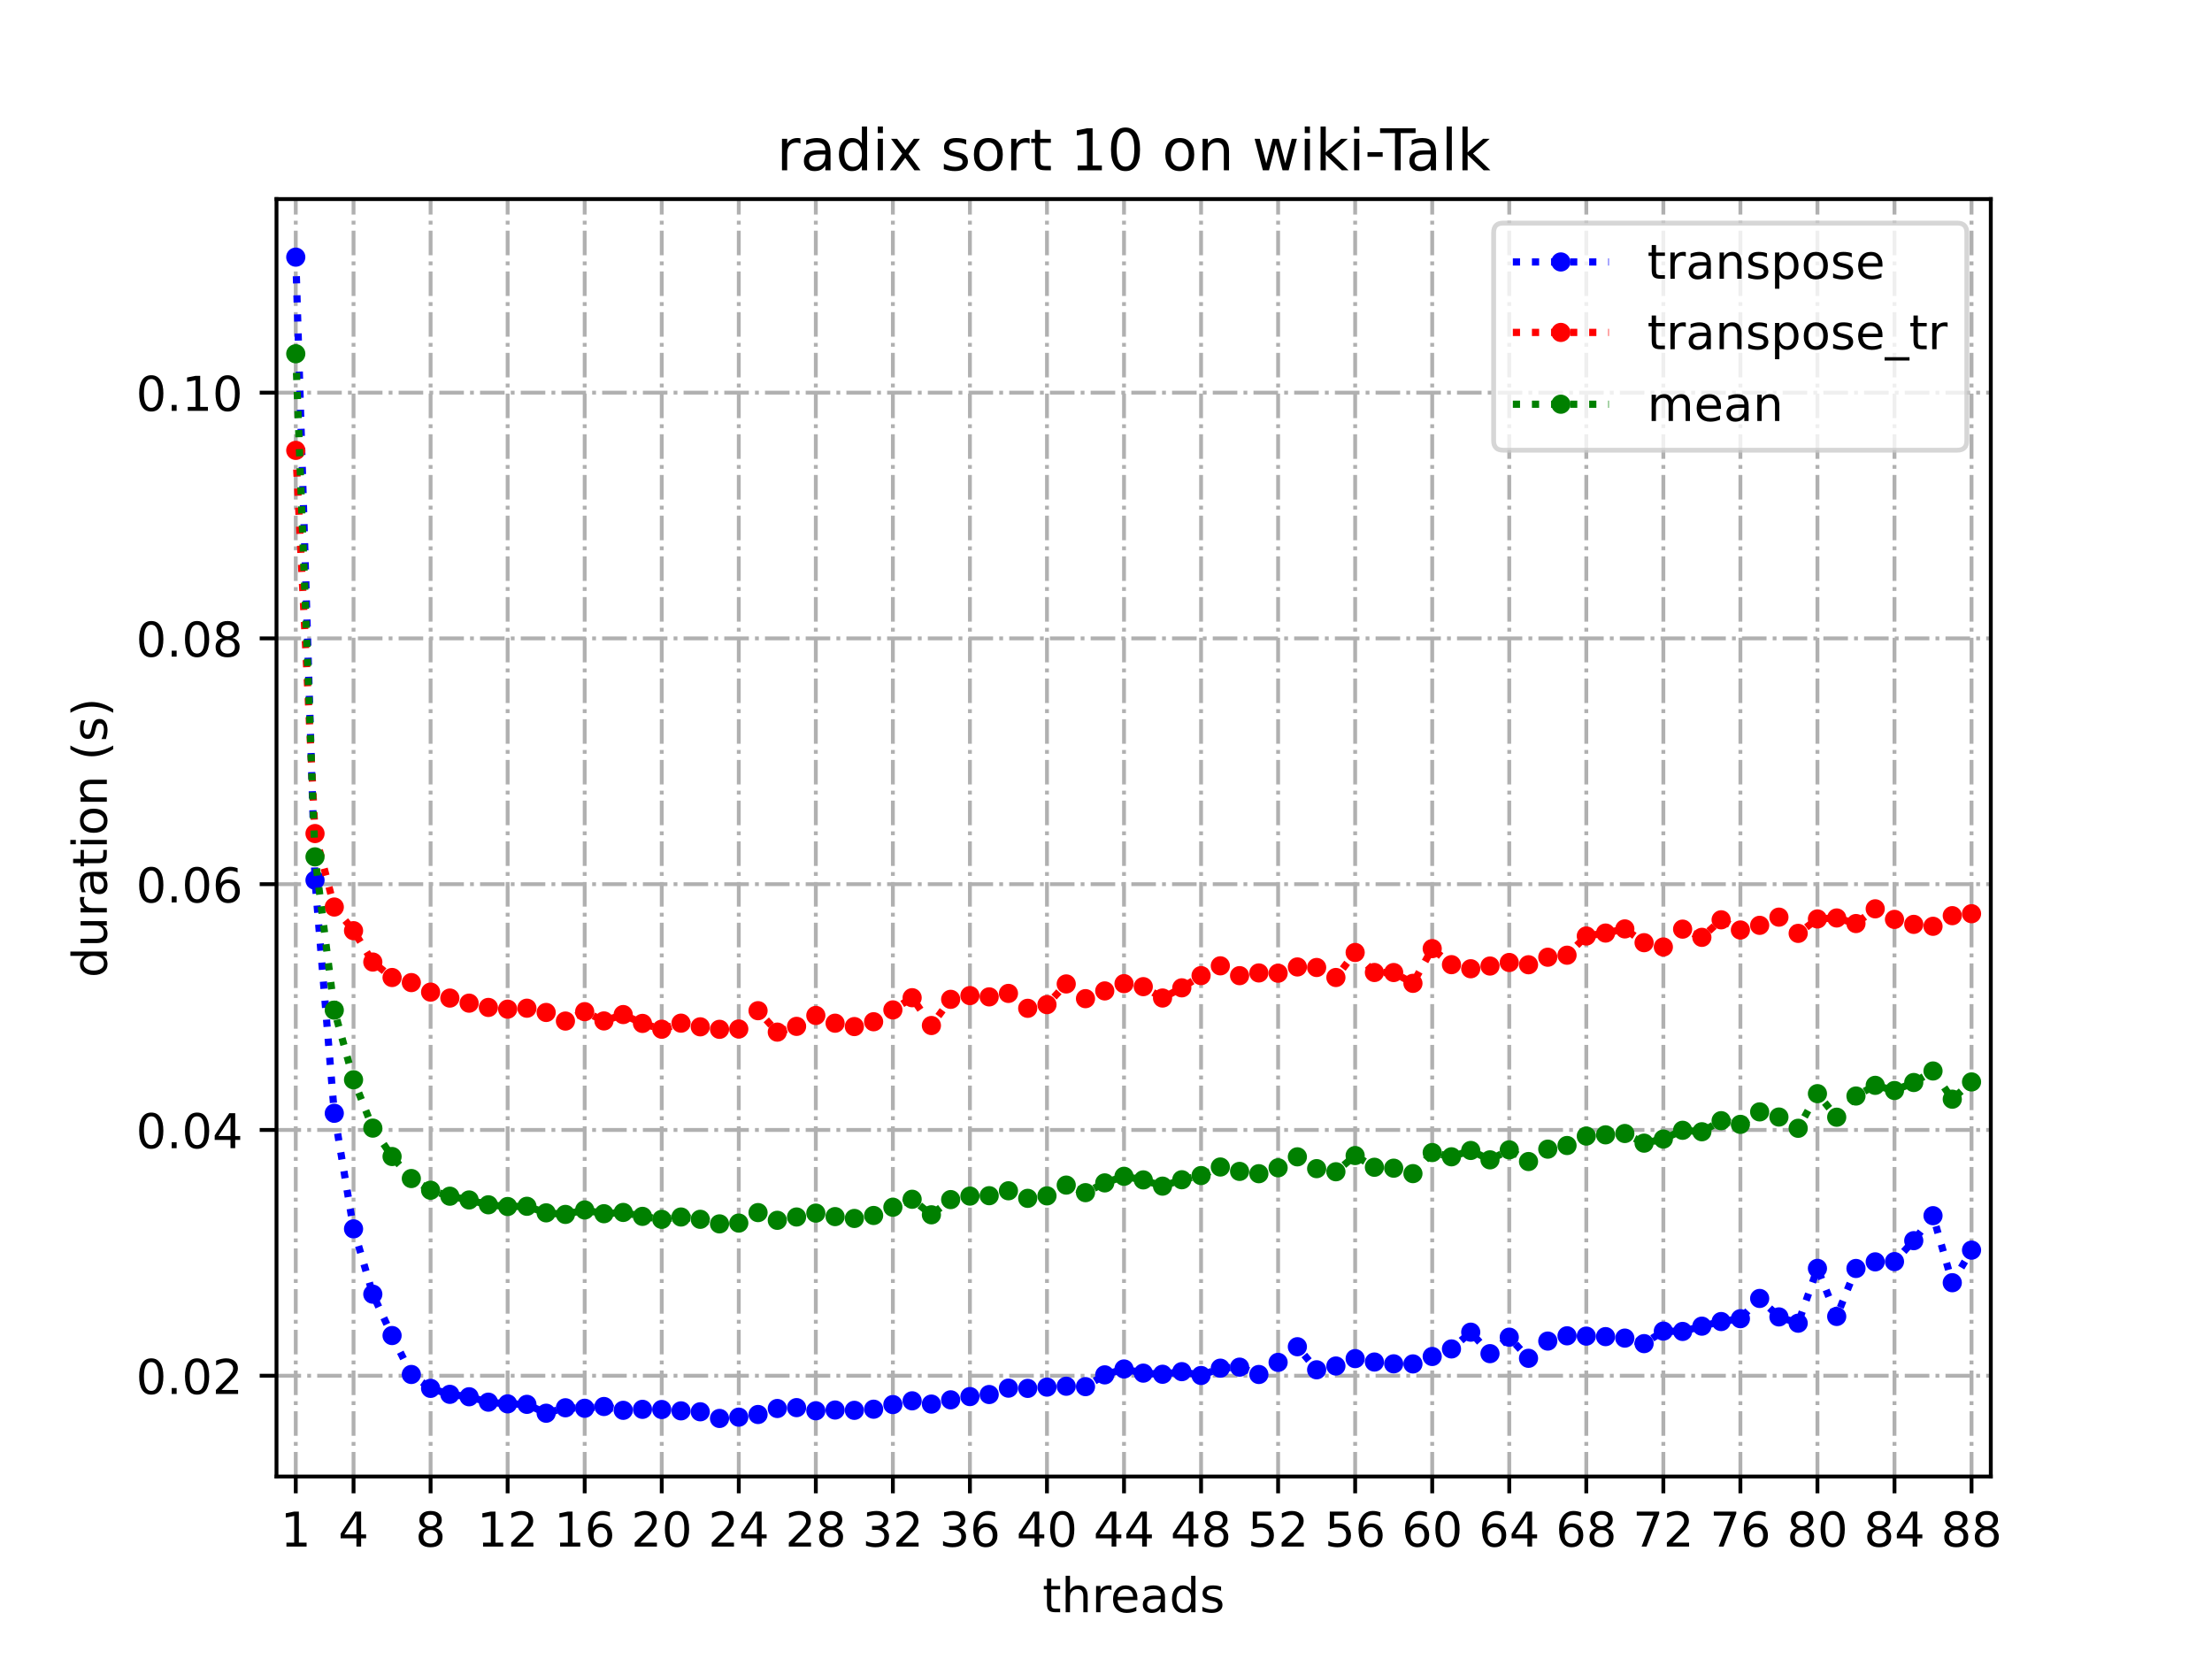 <?xml version="1.0" encoding="utf-8" standalone="no"?>
<!DOCTYPE svg PUBLIC "-//W3C//DTD SVG 1.1//EN"
  "http://www.w3.org/Graphics/SVG/1.1/DTD/svg11.dtd">
<!-- Created with matplotlib (https://matplotlib.org/) -->
<svg height="345.6pt" version="1.1" viewBox="0 0 460.8 345.6" width="460.8pt" xmlns="http://www.w3.org/2000/svg" xmlns:xlink="http://www.w3.org/1999/xlink">
 <defs>
  <style type="text/css">*{stroke-linecap:butt;stroke-linejoin:round;}</style>
 </defs>
 <g id="figure_1">
  <g id="patch_1">
   <path d="M 0 345.6 
L 460.8 345.6 
L 460.8 0 
L 0 0 
z
" style="fill:#ffffff;"/>
  </g>
  <g id="axes_1">
   <g id="patch_2">
    <path d="M 57.6 307.584 
L 414.72 307.584 
L 414.72 41.472 
L 57.6 41.472 
z
" style="fill:#ffffff;"/>
   </g>
   <g id="matplotlib.axis_1">
    <g id="xtick_1">
     <g id="line2d_1">
      <path clip-path="url(#p7bae8593d0)" d="M 61.613 307.584 
L 61.613 41.472 
" style="fill:none;stroke:#b0b0b0;stroke-dasharray:5.12,1.28,0.8,1.28;stroke-dashoffset:0;stroke-width:0.8;"/>
     </g>
     <g id="line2d_2">
      <defs>
       <path d="M 0 0 
L 0 3.5 
" id="m3a4102f280" style="stroke:#000000;stroke-width:0.8;"/>
      </defs>
      <g>
       <use style="stroke:#000000;stroke-width:0.8;" x="61.613" xlink:href="#m3a4102f280" y="307.584"/>
      </g>
     </g>
     <g id="text_1">
      <!-- 1 -->
      <g transform="translate(58.431 322.182)scale(0.1 -0.1)">
       <defs>
        <path d="M 12.406 8.297 
L 28.516 8.297 
L 28.516 63.922 
L 10.984 60.406 
L 10.984 69.391 
L 28.422 72.906 
L 38.281 72.906 
L 38.281 8.297 
L 54.391 8.297 
L 54.391 0 
L 12.406 0 
z
" id="DejaVuSans-49"/>
       </defs>
       <use xlink:href="#DejaVuSans-49"/>
      </g>
     </g>
    </g>
    <g id="xtick_2">
     <g id="line2d_3">
      <path clip-path="url(#p7bae8593d0)" d="M 73.65 307.584 
L 73.65 41.472 
" style="fill:none;stroke:#b0b0b0;stroke-dasharray:5.12,1.28,0.8,1.28;stroke-dashoffset:0;stroke-width:0.8;"/>
     </g>
     <g id="line2d_4">
      <g>
       <use style="stroke:#000000;stroke-width:0.8;" x="73.65" xlink:href="#m3a4102f280" y="307.584"/>
      </g>
     </g>
     <g id="text_2">
      <!-- 4 -->
      <g transform="translate(70.469 322.182)scale(0.1 -0.1)">
       <defs>
        <path d="M 37.797 64.312 
L 12.891 25.391 
L 37.797 25.391 
z
M 35.203 72.906 
L 47.609 72.906 
L 47.609 25.391 
L 58.016 25.391 
L 58.016 17.188 
L 47.609 17.188 
L 47.609 0 
L 37.797 0 
L 37.797 17.188 
L 4.891 17.188 
L 4.891 26.703 
z
" id="DejaVuSans-52"/>
       </defs>
       <use xlink:href="#DejaVuSans-52"/>
      </g>
     </g>
    </g>
    <g id="xtick_3">
     <g id="line2d_5">
      <path clip-path="url(#p7bae8593d0)" d="M 89.701 307.584 
L 89.701 41.472 
" style="fill:none;stroke:#b0b0b0;stroke-dasharray:5.12,1.28,0.8,1.28;stroke-dashoffset:0;stroke-width:0.8;"/>
     </g>
     <g id="line2d_6">
      <g>
       <use style="stroke:#000000;stroke-width:0.8;" x="89.701" xlink:href="#m3a4102f280" y="307.584"/>
      </g>
     </g>
     <g id="text_3">
      <!-- 8 -->
      <g transform="translate(86.519 322.182)scale(0.1 -0.1)">
       <defs>
        <path d="M 31.781 34.625 
Q 24.75 34.625 20.719 30.859 
Q 16.703 27.094 16.703 20.516 
Q 16.703 13.922 20.719 10.156 
Q 24.75 6.391 31.781 6.391 
Q 38.812 6.391 42.859 10.172 
Q 46.922 13.969 46.922 20.516 
Q 46.922 27.094 42.891 30.859 
Q 38.875 34.625 31.781 34.625 
z
M 21.922 38.812 
Q 15.578 40.375 12.031 44.719 
Q 8.5 49.078 8.5 55.328 
Q 8.5 64.062 14.719 69.141 
Q 20.953 74.219 31.781 74.219 
Q 42.672 74.219 48.875 69.141 
Q 55.078 64.062 55.078 55.328 
Q 55.078 49.078 51.531 44.719 
Q 48 40.375 41.703 38.812 
Q 48.828 37.156 52.797 32.312 
Q 56.781 27.484 56.781 20.516 
Q 56.781 9.906 50.312 4.234 
Q 43.844 -1.422 31.781 -1.422 
Q 19.734 -1.422 13.25 4.234 
Q 6.781 9.906 6.781 20.516 
Q 6.781 27.484 10.781 32.312 
Q 14.797 37.156 21.922 38.812 
z
M 18.312 54.391 
Q 18.312 48.734 21.844 45.562 
Q 25.391 42.391 31.781 42.391 
Q 38.141 42.391 41.719 45.562 
Q 45.312 48.734 45.312 54.391 
Q 45.312 60.062 41.719 63.234 
Q 38.141 66.406 31.781 66.406 
Q 25.391 66.406 21.844 63.234 
Q 18.312 60.062 18.312 54.391 
z
" id="DejaVuSans-56"/>
       </defs>
       <use xlink:href="#DejaVuSans-56"/>
      </g>
     </g>
    </g>
    <g id="xtick_4">
     <g id="line2d_7">
      <path clip-path="url(#p7bae8593d0)" d="M 105.751 307.584 
L 105.751 41.472 
" style="fill:none;stroke:#b0b0b0;stroke-dasharray:5.12,1.28,0.8,1.28;stroke-dashoffset:0;stroke-width:0.8;"/>
     </g>
     <g id="line2d_8">
      <g>
       <use style="stroke:#000000;stroke-width:0.8;" x="105.751" xlink:href="#m3a4102f280" y="307.584"/>
      </g>
     </g>
     <g id="text_4">
      <!-- 12 -->
      <g transform="translate(99.389 322.182)scale(0.1 -0.1)">
       <defs>
        <path d="M 19.188 8.297 
L 53.609 8.297 
L 53.609 0 
L 7.328 0 
L 7.328 8.297 
Q 12.938 14.109 22.625 23.891 
Q 32.328 33.688 34.812 36.531 
Q 39.547 41.844 41.422 45.531 
Q 43.312 49.219 43.312 52.781 
Q 43.312 58.594 39.234 62.25 
Q 35.156 65.922 28.609 65.922 
Q 23.969 65.922 18.812 64.312 
Q 13.672 62.703 7.812 59.422 
L 7.812 69.391 
Q 13.766 71.781 18.938 73 
Q 24.125 74.219 28.422 74.219 
Q 39.75 74.219 46.484 68.547 
Q 53.219 62.891 53.219 53.422 
Q 53.219 48.922 51.531 44.891 
Q 49.859 40.875 45.406 35.406 
Q 44.188 33.984 37.641 27.219 
Q 31.109 20.453 19.188 8.297 
z
" id="DejaVuSans-50"/>
       </defs>
       <use xlink:href="#DejaVuSans-49"/>
       <use x="63.623" xlink:href="#DejaVuSans-50"/>
      </g>
     </g>
    </g>
    <g id="xtick_5">
     <g id="line2d_9">
      <path clip-path="url(#p7bae8593d0)" d="M 121.801 307.584 
L 121.801 41.472 
" style="fill:none;stroke:#b0b0b0;stroke-dasharray:5.12,1.28,0.8,1.28;stroke-dashoffset:0;stroke-width:0.8;"/>
     </g>
     <g id="line2d_10">
      <g>
       <use style="stroke:#000000;stroke-width:0.8;" x="121.801" xlink:href="#m3a4102f280" y="307.584"/>
      </g>
     </g>
     <g id="text_5">
      <!-- 16 -->
      <g transform="translate(115.439 322.182)scale(0.1 -0.1)">
       <defs>
        <path d="M 33.016 40.375 
Q 26.375 40.375 22.484 35.828 
Q 18.609 31.297 18.609 23.391 
Q 18.609 15.531 22.484 10.953 
Q 26.375 6.391 33.016 6.391 
Q 39.656 6.391 43.531 10.953 
Q 47.406 15.531 47.406 23.391 
Q 47.406 31.297 43.531 35.828 
Q 39.656 40.375 33.016 40.375 
z
M 52.594 71.297 
L 52.594 62.312 
Q 48.875 64.062 45.094 64.984 
Q 41.312 65.922 37.594 65.922 
Q 27.828 65.922 22.672 59.328 
Q 17.531 52.734 16.797 39.406 
Q 19.672 43.656 24.016 45.922 
Q 28.375 48.188 33.594 48.188 
Q 44.578 48.188 50.953 41.516 
Q 57.328 34.859 57.328 23.391 
Q 57.328 12.156 50.688 5.359 
Q 44.047 -1.422 33.016 -1.422 
Q 20.359 -1.422 13.672 8.266 
Q 6.984 17.969 6.984 36.375 
Q 6.984 53.656 15.188 63.938 
Q 23.391 74.219 37.203 74.219 
Q 40.922 74.219 44.703 73.484 
Q 48.484 72.75 52.594 71.297 
z
" id="DejaVuSans-54"/>
       </defs>
       <use xlink:href="#DejaVuSans-49"/>
       <use x="63.623" xlink:href="#DejaVuSans-54"/>
      </g>
     </g>
    </g>
    <g id="xtick_6">
     <g id="line2d_11">
      <path clip-path="url(#p7bae8593d0)" d="M 137.852 307.584 
L 137.852 41.472 
" style="fill:none;stroke:#b0b0b0;stroke-dasharray:5.12,1.28,0.8,1.28;stroke-dashoffset:0;stroke-width:0.8;"/>
     </g>
     <g id="line2d_12">
      <g>
       <use style="stroke:#000000;stroke-width:0.8;" x="137.852" xlink:href="#m3a4102f280" y="307.584"/>
      </g>
     </g>
     <g id="text_6">
      <!-- 20 -->
      <g transform="translate(131.489 322.182)scale(0.1 -0.1)">
       <defs>
        <path d="M 31.781 66.406 
Q 24.172 66.406 20.328 58.906 
Q 16.5 51.422 16.5 36.375 
Q 16.5 21.391 20.328 13.891 
Q 24.172 6.391 31.781 6.391 
Q 39.453 6.391 43.281 13.891 
Q 47.125 21.391 47.125 36.375 
Q 47.125 51.422 43.281 58.906 
Q 39.453 66.406 31.781 66.406 
z
M 31.781 74.219 
Q 44.047 74.219 50.516 64.516 
Q 56.984 54.828 56.984 36.375 
Q 56.984 17.969 50.516 8.266 
Q 44.047 -1.422 31.781 -1.422 
Q 19.531 -1.422 13.062 8.266 
Q 6.594 17.969 6.594 36.375 
Q 6.594 54.828 13.062 64.516 
Q 19.531 74.219 31.781 74.219 
z
" id="DejaVuSans-48"/>
       </defs>
       <use xlink:href="#DejaVuSans-50"/>
       <use x="63.623" xlink:href="#DejaVuSans-48"/>
      </g>
     </g>
    </g>
    <g id="xtick_7">
     <g id="line2d_13">
      <path clip-path="url(#p7bae8593d0)" d="M 153.902 307.584 
L 153.902 41.472 
" style="fill:none;stroke:#b0b0b0;stroke-dasharray:5.12,1.28,0.8,1.28;stroke-dashoffset:0;stroke-width:0.8;"/>
     </g>
     <g id="line2d_14">
      <g>
       <use style="stroke:#000000;stroke-width:0.8;" x="153.902" xlink:href="#m3a4102f280" y="307.584"/>
      </g>
     </g>
     <g id="text_7">
      <!-- 24 -->
      <g transform="translate(147.54 322.182)scale(0.1 -0.1)">
       <use xlink:href="#DejaVuSans-50"/>
       <use x="63.623" xlink:href="#DejaVuSans-52"/>
      </g>
     </g>
    </g>
    <g id="xtick_8">
     <g id="line2d_15">
      <path clip-path="url(#p7bae8593d0)" d="M 169.952 307.584 
L 169.952 41.472 
" style="fill:none;stroke:#b0b0b0;stroke-dasharray:5.12,1.28,0.8,1.28;stroke-dashoffset:0;stroke-width:0.8;"/>
     </g>
     <g id="line2d_16">
      <g>
       <use style="stroke:#000000;stroke-width:0.8;" x="169.952" xlink:href="#m3a4102f280" y="307.584"/>
      </g>
     </g>
     <g id="text_8">
      <!-- 28 -->
      <g transform="translate(163.59 322.182)scale(0.1 -0.1)">
       <use xlink:href="#DejaVuSans-50"/>
       <use x="63.623" xlink:href="#DejaVuSans-56"/>
      </g>
     </g>
    </g>
    <g id="xtick_9">
     <g id="line2d_17">
      <path clip-path="url(#p7bae8593d0)" d="M 186.003 307.584 
L 186.003 41.472 
" style="fill:none;stroke:#b0b0b0;stroke-dasharray:5.12,1.28,0.8,1.28;stroke-dashoffset:0;stroke-width:0.8;"/>
     </g>
     <g id="line2d_18">
      <g>
       <use style="stroke:#000000;stroke-width:0.8;" x="186.003" xlink:href="#m3a4102f280" y="307.584"/>
      </g>
     </g>
     <g id="text_9">
      <!-- 32 -->
      <g transform="translate(179.64 322.182)scale(0.1 -0.1)">
       <defs>
        <path d="M 40.578 39.312 
Q 47.656 37.797 51.625 33 
Q 55.609 28.219 55.609 21.188 
Q 55.609 10.406 48.188 4.484 
Q 40.766 -1.422 27.094 -1.422 
Q 22.516 -1.422 17.656 -0.516 
Q 12.797 0.391 7.625 2.203 
L 7.625 11.719 
Q 11.719 9.328 16.594 8.109 
Q 21.484 6.891 26.812 6.891 
Q 36.078 6.891 40.938 10.547 
Q 45.797 14.203 45.797 21.188 
Q 45.797 27.641 41.281 31.266 
Q 36.766 34.906 28.719 34.906 
L 20.219 34.906 
L 20.219 43.016 
L 29.109 43.016 
Q 36.375 43.016 40.234 45.922 
Q 44.094 48.828 44.094 54.297 
Q 44.094 59.906 40.109 62.906 
Q 36.141 65.922 28.719 65.922 
Q 24.656 65.922 20.016 65.031 
Q 15.375 64.156 9.812 62.312 
L 9.812 71.094 
Q 15.438 72.656 20.344 73.438 
Q 25.25 74.219 29.594 74.219 
Q 40.828 74.219 47.359 69.109 
Q 53.906 64.016 53.906 55.328 
Q 53.906 49.266 50.438 45.094 
Q 46.969 40.922 40.578 39.312 
z
" id="DejaVuSans-51"/>
       </defs>
       <use xlink:href="#DejaVuSans-51"/>
       <use x="63.623" xlink:href="#DejaVuSans-50"/>
      </g>
     </g>
    </g>
    <g id="xtick_10">
     <g id="line2d_19">
      <path clip-path="url(#p7bae8593d0)" d="M 202.053 307.584 
L 202.053 41.472 
" style="fill:none;stroke:#b0b0b0;stroke-dasharray:5.12,1.28,0.8,1.28;stroke-dashoffset:0;stroke-width:0.8;"/>
     </g>
     <g id="line2d_20">
      <g>
       <use style="stroke:#000000;stroke-width:0.8;" x="202.053" xlink:href="#m3a4102f280" y="307.584"/>
      </g>
     </g>
     <g id="text_10">
      <!-- 36 -->
      <g transform="translate(195.691 322.182)scale(0.1 -0.1)">
       <use xlink:href="#DejaVuSans-51"/>
       <use x="63.623" xlink:href="#DejaVuSans-54"/>
      </g>
     </g>
    </g>
    <g id="xtick_11">
     <g id="line2d_21">
      <path clip-path="url(#p7bae8593d0)" d="M 218.103 307.584 
L 218.103 41.472 
" style="fill:none;stroke:#b0b0b0;stroke-dasharray:5.12,1.28,0.8,1.28;stroke-dashoffset:0;stroke-width:0.8;"/>
     </g>
     <g id="line2d_22">
      <g>
       <use style="stroke:#000000;stroke-width:0.8;" x="218.103" xlink:href="#m3a4102f280" y="307.584"/>
      </g>
     </g>
     <g id="text_11">
      <!-- 40 -->
      <g transform="translate(211.741 322.182)scale(0.1 -0.1)">
       <use xlink:href="#DejaVuSans-52"/>
       <use x="63.623" xlink:href="#DejaVuSans-48"/>
      </g>
     </g>
    </g>
    <g id="xtick_12">
     <g id="line2d_23">
      <path clip-path="url(#p7bae8593d0)" d="M 234.154 307.584 
L 234.154 41.472 
" style="fill:none;stroke:#b0b0b0;stroke-dasharray:5.12,1.28,0.8,1.28;stroke-dashoffset:0;stroke-width:0.8;"/>
     </g>
     <g id="line2d_24">
      <g>
       <use style="stroke:#000000;stroke-width:0.8;" x="234.154" xlink:href="#m3a4102f280" y="307.584"/>
      </g>
     </g>
     <g id="text_12">
      <!-- 44 -->
      <g transform="translate(227.791 322.182)scale(0.1 -0.1)">
       <use xlink:href="#DejaVuSans-52"/>
       <use x="63.623" xlink:href="#DejaVuSans-52"/>
      </g>
     </g>
    </g>
    <g id="xtick_13">
     <g id="line2d_25">
      <path clip-path="url(#p7bae8593d0)" d="M 250.204 307.584 
L 250.204 41.472 
" style="fill:none;stroke:#b0b0b0;stroke-dasharray:5.12,1.28,0.8,1.28;stroke-dashoffset:0;stroke-width:0.8;"/>
     </g>
     <g id="line2d_26">
      <g>
       <use style="stroke:#000000;stroke-width:0.8;" x="250.204" xlink:href="#m3a4102f280" y="307.584"/>
      </g>
     </g>
     <g id="text_13">
      <!-- 48 -->
      <g transform="translate(243.842 322.182)scale(0.1 -0.1)">
       <use xlink:href="#DejaVuSans-52"/>
       <use x="63.623" xlink:href="#DejaVuSans-56"/>
      </g>
     </g>
    </g>
    <g id="xtick_14">
     <g id="line2d_27">
      <path clip-path="url(#p7bae8593d0)" d="M 266.254 307.584 
L 266.254 41.472 
" style="fill:none;stroke:#b0b0b0;stroke-dasharray:5.12,1.28,0.8,1.28;stroke-dashoffset:0;stroke-width:0.8;"/>
     </g>
     <g id="line2d_28">
      <g>
       <use style="stroke:#000000;stroke-width:0.8;" x="266.254" xlink:href="#m3a4102f280" y="307.584"/>
      </g>
     </g>
     <g id="text_14">
      <!-- 52 -->
      <g transform="translate(259.892 322.182)scale(0.1 -0.1)">
       <defs>
        <path d="M 10.797 72.906 
L 49.516 72.906 
L 49.516 64.594 
L 19.828 64.594 
L 19.828 46.734 
Q 21.969 47.469 24.109 47.828 
Q 26.266 48.188 28.422 48.188 
Q 40.625 48.188 47.75 41.5 
Q 54.891 34.812 54.891 23.391 
Q 54.891 11.625 47.562 5.094 
Q 40.234 -1.422 26.906 -1.422 
Q 22.312 -1.422 17.547 -0.641 
Q 12.797 0.141 7.719 1.703 
L 7.719 11.625 
Q 12.109 9.234 16.797 8.062 
Q 21.484 6.891 26.703 6.891 
Q 35.156 6.891 40.078 11.328 
Q 45.016 15.766 45.016 23.391 
Q 45.016 31 40.078 35.438 
Q 35.156 39.891 26.703 39.891 
Q 22.75 39.891 18.812 39.016 
Q 14.891 38.141 10.797 36.281 
z
" id="DejaVuSans-53"/>
       </defs>
       <use xlink:href="#DejaVuSans-53"/>
       <use x="63.623" xlink:href="#DejaVuSans-50"/>
      </g>
     </g>
    </g>
    <g id="xtick_15">
     <g id="line2d_29">
      <path clip-path="url(#p7bae8593d0)" d="M 282.305 307.584 
L 282.305 41.472 
" style="fill:none;stroke:#b0b0b0;stroke-dasharray:5.12,1.28,0.8,1.28;stroke-dashoffset:0;stroke-width:0.8;"/>
     </g>
     <g id="line2d_30">
      <g>
       <use style="stroke:#000000;stroke-width:0.8;" x="282.305" xlink:href="#m3a4102f280" y="307.584"/>
      </g>
     </g>
     <g id="text_15">
      <!-- 56 -->
      <g transform="translate(275.942 322.182)scale(0.1 -0.1)">
       <use xlink:href="#DejaVuSans-53"/>
       <use x="63.623" xlink:href="#DejaVuSans-54"/>
      </g>
     </g>
    </g>
    <g id="xtick_16">
     <g id="line2d_31">
      <path clip-path="url(#p7bae8593d0)" d="M 298.355 307.584 
L 298.355 41.472 
" style="fill:none;stroke:#b0b0b0;stroke-dasharray:5.12,1.28,0.8,1.28;stroke-dashoffset:0;stroke-width:0.8;"/>
     </g>
     <g id="line2d_32">
      <g>
       <use style="stroke:#000000;stroke-width:0.8;" x="298.355" xlink:href="#m3a4102f280" y="307.584"/>
      </g>
     </g>
     <g id="text_16">
      <!-- 60 -->
      <g transform="translate(291.993 322.182)scale(0.1 -0.1)">
       <use xlink:href="#DejaVuSans-54"/>
       <use x="63.623" xlink:href="#DejaVuSans-48"/>
      </g>
     </g>
    </g>
    <g id="xtick_17">
     <g id="line2d_33">
      <path clip-path="url(#p7bae8593d0)" d="M 314.405 307.584 
L 314.405 41.472 
" style="fill:none;stroke:#b0b0b0;stroke-dasharray:5.12,1.28,0.8,1.28;stroke-dashoffset:0;stroke-width:0.8;"/>
     </g>
     <g id="line2d_34">
      <g>
       <use style="stroke:#000000;stroke-width:0.8;" x="314.405" xlink:href="#m3a4102f280" y="307.584"/>
      </g>
     </g>
     <g id="text_17">
      <!-- 64 -->
      <g transform="translate(308.043 322.182)scale(0.1 -0.1)">
       <use xlink:href="#DejaVuSans-54"/>
       <use x="63.623" xlink:href="#DejaVuSans-52"/>
      </g>
     </g>
    </g>
    <g id="xtick_18">
     <g id="line2d_35">
      <path clip-path="url(#p7bae8593d0)" d="M 330.456 307.584 
L 330.456 41.472 
" style="fill:none;stroke:#b0b0b0;stroke-dasharray:5.12,1.28,0.8,1.28;stroke-dashoffset:0;stroke-width:0.8;"/>
     </g>
     <g id="line2d_36">
      <g>
       <use style="stroke:#000000;stroke-width:0.8;" x="330.456" xlink:href="#m3a4102f280" y="307.584"/>
      </g>
     </g>
     <g id="text_18">
      <!-- 68 -->
      <g transform="translate(324.093 322.182)scale(0.1 -0.1)">
       <use xlink:href="#DejaVuSans-54"/>
       <use x="63.623" xlink:href="#DejaVuSans-56"/>
      </g>
     </g>
    </g>
    <g id="xtick_19">
     <g id="line2d_37">
      <path clip-path="url(#p7bae8593d0)" d="M 346.506 307.584 
L 346.506 41.472 
" style="fill:none;stroke:#b0b0b0;stroke-dasharray:5.12,1.28,0.8,1.28;stroke-dashoffset:0;stroke-width:0.8;"/>
     </g>
     <g id="line2d_38">
      <g>
       <use style="stroke:#000000;stroke-width:0.8;" x="346.506" xlink:href="#m3a4102f280" y="307.584"/>
      </g>
     </g>
     <g id="text_19">
      <!-- 72 -->
      <g transform="translate(340.144 322.182)scale(0.1 -0.1)">
       <defs>
        <path d="M 8.203 72.906 
L 55.078 72.906 
L 55.078 68.703 
L 28.609 0 
L 18.312 0 
L 43.219 64.594 
L 8.203 64.594 
z
" id="DejaVuSans-55"/>
       </defs>
       <use xlink:href="#DejaVuSans-55"/>
       <use x="63.623" xlink:href="#DejaVuSans-50"/>
      </g>
     </g>
    </g>
    <g id="xtick_20">
     <g id="line2d_39">
      <path clip-path="url(#p7bae8593d0)" d="M 362.556 307.584 
L 362.556 41.472 
" style="fill:none;stroke:#b0b0b0;stroke-dasharray:5.12,1.28,0.8,1.28;stroke-dashoffset:0;stroke-width:0.8;"/>
     </g>
     <g id="line2d_40">
      <g>
       <use style="stroke:#000000;stroke-width:0.8;" x="362.556" xlink:href="#m3a4102f280" y="307.584"/>
      </g>
     </g>
     <g id="text_20">
      <!-- 76 -->
      <g transform="translate(356.194 322.182)scale(0.1 -0.1)">
       <use xlink:href="#DejaVuSans-55"/>
       <use x="63.623" xlink:href="#DejaVuSans-54"/>
      </g>
     </g>
    </g>
    <g id="xtick_21">
     <g id="line2d_41">
      <path clip-path="url(#p7bae8593d0)" d="M 378.607 307.584 
L 378.607 41.472 
" style="fill:none;stroke:#b0b0b0;stroke-dasharray:5.12,1.28,0.8,1.28;stroke-dashoffset:0;stroke-width:0.8;"/>
     </g>
     <g id="line2d_42">
      <g>
       <use style="stroke:#000000;stroke-width:0.8;" x="378.607" xlink:href="#m3a4102f280" y="307.584"/>
      </g>
     </g>
     <g id="text_21">
      <!-- 80 -->
      <g transform="translate(372.244 322.182)scale(0.1 -0.1)">
       <use xlink:href="#DejaVuSans-56"/>
       <use x="63.623" xlink:href="#DejaVuSans-48"/>
      </g>
     </g>
    </g>
    <g id="xtick_22">
     <g id="line2d_43">
      <path clip-path="url(#p7bae8593d0)" d="M 394.657 307.584 
L 394.657 41.472 
" style="fill:none;stroke:#b0b0b0;stroke-dasharray:5.12,1.28,0.8,1.28;stroke-dashoffset:0;stroke-width:0.8;"/>
     </g>
     <g id="line2d_44">
      <g>
       <use style="stroke:#000000;stroke-width:0.8;" x="394.657" xlink:href="#m3a4102f280" y="307.584"/>
      </g>
     </g>
     <g id="text_22">
      <!-- 84 -->
      <g transform="translate(388.295 322.182)scale(0.1 -0.1)">
       <use xlink:href="#DejaVuSans-56"/>
       <use x="63.623" xlink:href="#DejaVuSans-52"/>
      </g>
     </g>
    </g>
    <g id="xtick_23">
     <g id="line2d_45">
      <path clip-path="url(#p7bae8593d0)" d="M 410.707 307.584 
L 410.707 41.472 
" style="fill:none;stroke:#b0b0b0;stroke-dasharray:5.12,1.28,0.8,1.28;stroke-dashoffset:0;stroke-width:0.8;"/>
     </g>
     <g id="line2d_46">
      <g>
       <use style="stroke:#000000;stroke-width:0.8;" x="410.707" xlink:href="#m3a4102f280" y="307.584"/>
      </g>
     </g>
     <g id="text_23">
      <!-- 88 -->
      <g transform="translate(404.345 322.182)scale(0.1 -0.1)">
       <use xlink:href="#DejaVuSans-56"/>
       <use x="63.623" xlink:href="#DejaVuSans-56"/>
      </g>
     </g>
    </g>
    <g id="text_24">
     <!-- threads -->
     <g transform="translate(217.169 335.861)scale(0.1 -0.1)">
      <defs>
       <path d="M 18.312 70.219 
L 18.312 54.688 
L 36.812 54.688 
L 36.812 47.703 
L 18.312 47.703 
L 18.312 18.016 
Q 18.312 11.328 20.141 9.422 
Q 21.969 7.516 27.594 7.516 
L 36.812 7.516 
L 36.812 0 
L 27.594 0 
Q 17.188 0 13.234 3.875 
Q 9.281 7.766 9.281 18.016 
L 9.281 47.703 
L 2.688 47.703 
L 2.688 54.688 
L 9.281 54.688 
L 9.281 70.219 
z
" id="DejaVuSans-116"/>
       <path d="M 54.891 33.016 
L 54.891 0 
L 45.906 0 
L 45.906 32.719 
Q 45.906 40.484 42.875 44.328 
Q 39.844 48.188 33.797 48.188 
Q 26.516 48.188 22.312 43.547 
Q 18.109 38.922 18.109 30.906 
L 18.109 0 
L 9.078 0 
L 9.078 75.984 
L 18.109 75.984 
L 18.109 46.188 
Q 21.344 51.125 25.703 53.562 
Q 30.078 56 35.797 56 
Q 45.219 56 50.047 50.172 
Q 54.891 44.344 54.891 33.016 
z
" id="DejaVuSans-104"/>
       <path d="M 41.109 46.297 
Q 39.594 47.172 37.812 47.578 
Q 36.031 48 33.891 48 
Q 26.266 48 22.188 43.047 
Q 18.109 38.094 18.109 28.812 
L 18.109 0 
L 9.078 0 
L 9.078 54.688 
L 18.109 54.688 
L 18.109 46.188 
Q 20.953 51.172 25.484 53.578 
Q 30.031 56 36.531 56 
Q 37.453 56 38.578 55.875 
Q 39.703 55.766 41.062 55.516 
z
" id="DejaVuSans-114"/>
       <path d="M 56.203 29.594 
L 56.203 25.203 
L 14.891 25.203 
Q 15.484 15.922 20.484 11.062 
Q 25.484 6.203 34.422 6.203 
Q 39.594 6.203 44.453 7.469 
Q 49.312 8.734 54.109 11.281 
L 54.109 2.781 
Q 49.266 0.734 44.188 -0.344 
Q 39.109 -1.422 33.891 -1.422 
Q 20.797 -1.422 13.156 6.188 
Q 5.516 13.812 5.516 26.812 
Q 5.516 40.234 12.766 48.109 
Q 20.016 56 32.328 56 
Q 43.359 56 49.781 48.891 
Q 56.203 41.797 56.203 29.594 
z
M 47.219 32.234 
Q 47.125 39.594 43.094 43.984 
Q 39.062 48.391 32.422 48.391 
Q 24.906 48.391 20.391 44.141 
Q 15.875 39.891 15.188 32.172 
z
" id="DejaVuSans-101"/>
       <path d="M 34.281 27.484 
Q 23.391 27.484 19.188 25 
Q 14.984 22.516 14.984 16.5 
Q 14.984 11.719 18.141 8.906 
Q 21.297 6.109 26.703 6.109 
Q 34.188 6.109 38.703 11.406 
Q 43.219 16.703 43.219 25.484 
L 43.219 27.484 
z
M 52.203 31.203 
L 52.203 0 
L 43.219 0 
L 43.219 8.297 
Q 40.141 3.328 35.547 0.953 
Q 30.953 -1.422 24.312 -1.422 
Q 15.922 -1.422 10.953 3.297 
Q 6 8.016 6 15.922 
Q 6 25.141 12.172 29.828 
Q 18.359 34.516 30.609 34.516 
L 43.219 34.516 
L 43.219 35.406 
Q 43.219 41.609 39.141 45 
Q 35.062 48.391 27.688 48.391 
Q 23 48.391 18.547 47.266 
Q 14.109 46.141 10.016 43.891 
L 10.016 52.203 
Q 14.938 54.109 19.578 55.047 
Q 24.219 56 28.609 56 
Q 40.484 56 46.344 49.844 
Q 52.203 43.703 52.203 31.203 
z
" id="DejaVuSans-97"/>
       <path d="M 45.406 46.391 
L 45.406 75.984 
L 54.391 75.984 
L 54.391 0 
L 45.406 0 
L 45.406 8.203 
Q 42.578 3.328 38.25 0.953 
Q 33.938 -1.422 27.875 -1.422 
Q 17.969 -1.422 11.734 6.484 
Q 5.516 14.406 5.516 27.297 
Q 5.516 40.188 11.734 48.094 
Q 17.969 56 27.875 56 
Q 33.938 56 38.25 53.625 
Q 42.578 51.266 45.406 46.391 
z
M 14.797 27.297 
Q 14.797 17.391 18.875 11.75 
Q 22.953 6.109 30.078 6.109 
Q 37.203 6.109 41.297 11.75 
Q 45.406 17.391 45.406 27.297 
Q 45.406 37.203 41.297 42.844 
Q 37.203 48.484 30.078 48.484 
Q 22.953 48.484 18.875 42.844 
Q 14.797 37.203 14.797 27.297 
z
" id="DejaVuSans-100"/>
       <path d="M 44.281 53.078 
L 44.281 44.578 
Q 40.484 46.531 36.375 47.5 
Q 32.281 48.484 27.875 48.484 
Q 21.188 48.484 17.844 46.438 
Q 14.5 44.391 14.5 40.281 
Q 14.5 37.156 16.891 35.375 
Q 19.281 33.594 26.516 31.984 
L 29.594 31.297 
Q 39.156 29.25 43.188 25.516 
Q 47.219 21.781 47.219 15.094 
Q 47.219 7.469 41.188 3.016 
Q 35.156 -1.422 24.609 -1.422 
Q 20.219 -1.422 15.453 -0.562 
Q 10.688 0.297 5.422 2 
L 5.422 11.281 
Q 10.406 8.688 15.234 7.391 
Q 20.062 6.109 24.812 6.109 
Q 31.156 6.109 34.562 8.281 
Q 37.984 10.453 37.984 14.406 
Q 37.984 18.062 35.516 20.016 
Q 33.062 21.969 24.703 23.781 
L 21.578 24.516 
Q 13.234 26.266 9.516 29.906 
Q 5.812 33.547 5.812 39.891 
Q 5.812 47.609 11.281 51.797 
Q 16.75 56 26.812 56 
Q 31.781 56 36.172 55.266 
Q 40.578 54.547 44.281 53.078 
z
" id="DejaVuSans-115"/>
      </defs>
      <use xlink:href="#DejaVuSans-116"/>
      <use x="39.209" xlink:href="#DejaVuSans-104"/>
      <use x="102.588" xlink:href="#DejaVuSans-114"/>
      <use x="141.451" xlink:href="#DejaVuSans-101"/>
      <use x="202.975" xlink:href="#DejaVuSans-97"/>
      <use x="264.254" xlink:href="#DejaVuSans-100"/>
      <use x="327.73" xlink:href="#DejaVuSans-115"/>
     </g>
    </g>
   </g>
   <g id="matplotlib.axis_2">
    <g id="ytick_1">
     <g id="line2d_47">
      <path clip-path="url(#p7bae8593d0)" d="M 57.6 286.589 
L 414.72 286.589 
" style="fill:none;stroke:#b0b0b0;stroke-dasharray:5.12,1.28,0.8,1.28;stroke-dashoffset:0;stroke-width:0.8;"/>
     </g>
     <g id="line2d_48">
      <defs>
       <path d="M 0 0 
L -3.5 0 
" id="m330f03a382" style="stroke:#000000;stroke-width:0.8;"/>
      </defs>
      <g>
       <use style="stroke:#000000;stroke-width:0.8;" x="57.6" xlink:href="#m330f03a382" y="286.589"/>
      </g>
     </g>
     <g id="text_25">
      <!-- 0.02 -->
      <g transform="translate(28.334 290.388)scale(0.1 -0.1)">
       <defs>
        <path d="M 10.688 12.406 
L 21 12.406 
L 21 0 
L 10.688 0 
z
" id="DejaVuSans-46"/>
       </defs>
       <use xlink:href="#DejaVuSans-48"/>
       <use x="63.623" xlink:href="#DejaVuSans-46"/>
       <use x="95.41" xlink:href="#DejaVuSans-48"/>
       <use x="159.033" xlink:href="#DejaVuSans-50"/>
      </g>
     </g>
    </g>
    <g id="ytick_2">
     <g id="line2d_49">
      <path clip-path="url(#p7bae8593d0)" d="M 57.6 235.389 
L 414.72 235.389 
" style="fill:none;stroke:#b0b0b0;stroke-dasharray:5.12,1.28,0.8,1.28;stroke-dashoffset:0;stroke-width:0.8;"/>
     </g>
     <g id="line2d_50">
      <g>
       <use style="stroke:#000000;stroke-width:0.8;" x="57.6" xlink:href="#m330f03a382" y="235.389"/>
      </g>
     </g>
     <g id="text_26">
      <!-- 0.04 -->
      <g transform="translate(28.334 239.189)scale(0.1 -0.1)">
       <use xlink:href="#DejaVuSans-48"/>
       <use x="63.623" xlink:href="#DejaVuSans-46"/>
       <use x="95.41" xlink:href="#DejaVuSans-48"/>
       <use x="159.033" xlink:href="#DejaVuSans-52"/>
      </g>
     </g>
    </g>
    <g id="ytick_3">
     <g id="line2d_51">
      <path clip-path="url(#p7bae8593d0)" d="M 57.6 184.19 
L 414.72 184.19 
" style="fill:none;stroke:#b0b0b0;stroke-dasharray:5.12,1.28,0.8,1.28;stroke-dashoffset:0;stroke-width:0.8;"/>
     </g>
     <g id="line2d_52">
      <g>
       <use style="stroke:#000000;stroke-width:0.8;" x="57.6" xlink:href="#m330f03a382" y="184.19"/>
      </g>
     </g>
     <g id="text_27">
      <!-- 0.06 -->
      <g transform="translate(28.334 187.989)scale(0.1 -0.1)">
       <use xlink:href="#DejaVuSans-48"/>
       <use x="63.623" xlink:href="#DejaVuSans-46"/>
       <use x="95.41" xlink:href="#DejaVuSans-48"/>
       <use x="159.033" xlink:href="#DejaVuSans-54"/>
      </g>
     </g>
    </g>
    <g id="ytick_4">
     <g id="line2d_53">
      <path clip-path="url(#p7bae8593d0)" d="M 57.6 132.99 
L 414.72 132.99 
" style="fill:none;stroke:#b0b0b0;stroke-dasharray:5.12,1.28,0.8,1.28;stroke-dashoffset:0;stroke-width:0.8;"/>
     </g>
     <g id="line2d_54">
      <g>
       <use style="stroke:#000000;stroke-width:0.8;" x="57.6" xlink:href="#m330f03a382" y="132.99"/>
      </g>
     </g>
     <g id="text_28">
      <!-- 0.08 -->
      <g transform="translate(28.334 136.789)scale(0.1 -0.1)">
       <use xlink:href="#DejaVuSans-48"/>
       <use x="63.623" xlink:href="#DejaVuSans-46"/>
       <use x="95.41" xlink:href="#DejaVuSans-48"/>
       <use x="159.033" xlink:href="#DejaVuSans-56"/>
      </g>
     </g>
    </g>
    <g id="ytick_5">
     <g id="line2d_55">
      <path clip-path="url(#p7bae8593d0)" d="M 57.6 81.791 
L 414.72 81.791 
" style="fill:none;stroke:#b0b0b0;stroke-dasharray:5.12,1.28,0.8,1.28;stroke-dashoffset:0;stroke-width:0.8;"/>
     </g>
     <g id="line2d_56">
      <g>
       <use style="stroke:#000000;stroke-width:0.8;" x="57.6" xlink:href="#m330f03a382" y="81.791"/>
      </g>
     </g>
     <g id="text_29">
      <!-- 0.10 -->
      <g transform="translate(28.334 85.59)scale(0.1 -0.1)">
       <use xlink:href="#DejaVuSans-48"/>
       <use x="63.623" xlink:href="#DejaVuSans-46"/>
       <use x="95.41" xlink:href="#DejaVuSans-49"/>
       <use x="159.033" xlink:href="#DejaVuSans-48"/>
      </g>
     </g>
    </g>
    <g id="text_30">
     <!-- duration (s) -->
     <g transform="translate(22.255 203.663)rotate(-90)scale(0.1 -0.1)">
      <defs>
       <path d="M 8.5 21.578 
L 8.5 54.688 
L 17.484 54.688 
L 17.484 21.922 
Q 17.484 14.156 20.5 10.266 
Q 23.531 6.391 29.594 6.391 
Q 36.859 6.391 41.078 11.031 
Q 45.312 15.672 45.312 23.688 
L 45.312 54.688 
L 54.297 54.688 
L 54.297 0 
L 45.312 0 
L 45.312 8.406 
Q 42.047 3.422 37.719 1 
Q 33.406 -1.422 27.688 -1.422 
Q 18.266 -1.422 13.375 4.438 
Q 8.5 10.297 8.5 21.578 
z
M 31.109 56 
z
" id="DejaVuSans-117"/>
       <path d="M 9.422 54.688 
L 18.406 54.688 
L 18.406 0 
L 9.422 0 
z
M 9.422 75.984 
L 18.406 75.984 
L 18.406 64.594 
L 9.422 64.594 
z
" id="DejaVuSans-105"/>
       <path d="M 30.609 48.391 
Q 23.391 48.391 19.188 42.75 
Q 14.984 37.109 14.984 27.297 
Q 14.984 17.484 19.156 11.844 
Q 23.344 6.203 30.609 6.203 
Q 37.797 6.203 41.984 11.859 
Q 46.188 17.531 46.188 27.297 
Q 46.188 37.016 41.984 42.703 
Q 37.797 48.391 30.609 48.391 
z
M 30.609 56 
Q 42.328 56 49.016 48.375 
Q 55.719 40.766 55.719 27.297 
Q 55.719 13.875 49.016 6.219 
Q 42.328 -1.422 30.609 -1.422 
Q 18.844 -1.422 12.172 6.219 
Q 5.516 13.875 5.516 27.297 
Q 5.516 40.766 12.172 48.375 
Q 18.844 56 30.609 56 
z
" id="DejaVuSans-111"/>
       <path d="M 54.891 33.016 
L 54.891 0 
L 45.906 0 
L 45.906 32.719 
Q 45.906 40.484 42.875 44.328 
Q 39.844 48.188 33.797 48.188 
Q 26.516 48.188 22.312 43.547 
Q 18.109 38.922 18.109 30.906 
L 18.109 0 
L 9.078 0 
L 9.078 54.688 
L 18.109 54.688 
L 18.109 46.188 
Q 21.344 51.125 25.703 53.562 
Q 30.078 56 35.797 56 
Q 45.219 56 50.047 50.172 
Q 54.891 44.344 54.891 33.016 
z
" id="DejaVuSans-110"/>
       <path id="DejaVuSans-32"/>
       <path d="M 31 75.875 
Q 24.469 64.656 21.281 53.656 
Q 18.109 42.672 18.109 31.391 
Q 18.109 20.125 21.312 9.062 
Q 24.516 -2 31 -13.188 
L 23.188 -13.188 
Q 15.875 -1.703 12.234 9.375 
Q 8.594 20.453 8.594 31.391 
Q 8.594 42.281 12.203 53.312 
Q 15.828 64.359 23.188 75.875 
z
" id="DejaVuSans-40"/>
       <path d="M 8.016 75.875 
L 15.828 75.875 
Q 23.141 64.359 26.781 53.312 
Q 30.422 42.281 30.422 31.391 
Q 30.422 20.453 26.781 9.375 
Q 23.141 -1.703 15.828 -13.188 
L 8.016 -13.188 
Q 14.5 -2 17.703 9.062 
Q 20.906 20.125 20.906 31.391 
Q 20.906 42.672 17.703 53.656 
Q 14.5 64.656 8.016 75.875 
z
" id="DejaVuSans-41"/>
      </defs>
      <use xlink:href="#DejaVuSans-100"/>
      <use x="63.477" xlink:href="#DejaVuSans-117"/>
      <use x="126.855" xlink:href="#DejaVuSans-114"/>
      <use x="167.969" xlink:href="#DejaVuSans-97"/>
      <use x="229.248" xlink:href="#DejaVuSans-116"/>
      <use x="268.457" xlink:href="#DejaVuSans-105"/>
      <use x="296.24" xlink:href="#DejaVuSans-111"/>
      <use x="357.422" xlink:href="#DejaVuSans-110"/>
      <use x="420.801" xlink:href="#DejaVuSans-32"/>
      <use x="452.588" xlink:href="#DejaVuSans-40"/>
      <use x="491.602" xlink:href="#DejaVuSans-115"/>
      <use x="543.701" xlink:href="#DejaVuSans-41"/>
     </g>
    </g>
   </g>
   <g id="line2d_57">
    <path clip-path="url(#p7bae8593d0)" d="M 61.613 53.568 
L 65.625 183.358 
L 69.638 231.916 
L 73.65 255.995 
L 77.663 269.603 
L 81.676 278.219 
L 85.688 286.328 
L 89.701 289.223 
L 93.713 290.467 
L 97.726 290.971 
L 101.738 292.097 
L 105.751 292.451 
L 109.764 292.553 
L 113.776 294.402 
L 117.789 293.265 
L 121.801 293.366 
L 125.814 293 
L 129.827 293.797 
L 133.839 293.591 
L 137.852 293.627 
L 141.864 293.908 
L 145.877 294.1 
L 149.889 295.488 
L 153.902 295.219 
L 157.915 294.665 
L 161.927 293.416 
L 165.94 293.234 
L 169.952 293.891 
L 173.965 293.733 
L 177.978 293.799 
L 181.99 293.563 
L 186.003 292.596 
L 190.015 291.818 
L 194.028 292.499 
L 198.04 291.611 
L 202.053 290.935 
L 206.066 290.505 
L 210.078 289.177 
L 214.091 289.227 
L 218.103 288.962 
L 222.116 288.778 
L 226.129 288.862 
L 230.141 286.409 
L 234.154 285.182 
L 238.166 286.051 
L 242.179 286.285 
L 246.191 285.739 
L 250.204 286.539 
L 254.217 285.016 
L 258.229 284.8 
L 262.242 286.331 
L 266.254 283.808 
L 270.267 280.548 
L 274.28 285.354 
L 278.292 284.567 
L 282.305 283.027 
L 286.317 283.736 
L 290.33 284.111 
L 294.342 284.127 
L 298.355 282.58 
L 302.368 281.008 
L 306.38 277.515 
L 310.393 281.991 
L 314.405 278.561 
L 318.418 282.96 
L 322.431 279.37 
L 326.443 278.275 
L 330.456 278.338 
L 334.468 278.444 
L 338.481 278.752 
L 342.493 279.902 
L 346.506 277.293 
L 350.519 277.363 
L 354.531 276.264 
L 358.544 275.302 
L 362.556 274.712 
L 366.569 270.491 
L 370.582 274.338 
L 374.594 275.647 
L 378.607 264.227 
L 382.619 274.242 
L 386.632 264.246 
L 390.644 262.868 
L 394.657 262.815 
L 398.67 258.453 
L 402.682 253.249 
L 406.695 267.213 
L 410.707 260.428 
" style="fill:none;stroke:#0000ff;stroke-dasharray:1.5,2.475;stroke-dashoffset:0;stroke-width:1.5;"/>
    <defs>
     <path d="M 0 1.5 
C 0.398 1.5 0.779 1.342 1.061 1.061 
C 1.342 0.779 1.5 0.398 1.5 0 
C 1.5 -0.398 1.342 -0.779 1.061 -1.061 
C 0.779 -1.342 0.398 -1.5 0 -1.5 
C -0.398 -1.5 -0.779 -1.342 -1.061 -1.061 
C -1.342 -0.779 -1.5 -0.398 -1.5 0 
C -1.5 0.398 -1.342 0.779 -1.061 1.061 
C -0.779 1.342 -0.398 1.5 0 1.5 
z
" id="m4506a218f1" style="stroke:#0000ff;"/>
    </defs>
    <g clip-path="url(#p7bae8593d0)">
     <use style="fill:#0000ff;stroke:#0000ff;" x="61.613" xlink:href="#m4506a218f1" y="53.568"/>
     <use style="fill:#0000ff;stroke:#0000ff;" x="65.625" xlink:href="#m4506a218f1" y="183.358"/>
     <use style="fill:#0000ff;stroke:#0000ff;" x="69.638" xlink:href="#m4506a218f1" y="231.916"/>
     <use style="fill:#0000ff;stroke:#0000ff;" x="73.65" xlink:href="#m4506a218f1" y="255.995"/>
     <use style="fill:#0000ff;stroke:#0000ff;" x="77.663" xlink:href="#m4506a218f1" y="269.603"/>
     <use style="fill:#0000ff;stroke:#0000ff;" x="81.676" xlink:href="#m4506a218f1" y="278.219"/>
     <use style="fill:#0000ff;stroke:#0000ff;" x="85.688" xlink:href="#m4506a218f1" y="286.328"/>
     <use style="fill:#0000ff;stroke:#0000ff;" x="89.701" xlink:href="#m4506a218f1" y="289.223"/>
     <use style="fill:#0000ff;stroke:#0000ff;" x="93.713" xlink:href="#m4506a218f1" y="290.467"/>
     <use style="fill:#0000ff;stroke:#0000ff;" x="97.726" xlink:href="#m4506a218f1" y="290.971"/>
     <use style="fill:#0000ff;stroke:#0000ff;" x="101.738" xlink:href="#m4506a218f1" y="292.097"/>
     <use style="fill:#0000ff;stroke:#0000ff;" x="105.751" xlink:href="#m4506a218f1" y="292.451"/>
     <use style="fill:#0000ff;stroke:#0000ff;" x="109.764" xlink:href="#m4506a218f1" y="292.553"/>
     <use style="fill:#0000ff;stroke:#0000ff;" x="113.776" xlink:href="#m4506a218f1" y="294.402"/>
     <use style="fill:#0000ff;stroke:#0000ff;" x="117.789" xlink:href="#m4506a218f1" y="293.265"/>
     <use style="fill:#0000ff;stroke:#0000ff;" x="121.801" xlink:href="#m4506a218f1" y="293.366"/>
     <use style="fill:#0000ff;stroke:#0000ff;" x="125.814" xlink:href="#m4506a218f1" y="293"/>
     <use style="fill:#0000ff;stroke:#0000ff;" x="129.827" xlink:href="#m4506a218f1" y="293.797"/>
     <use style="fill:#0000ff;stroke:#0000ff;" x="133.839" xlink:href="#m4506a218f1" y="293.591"/>
     <use style="fill:#0000ff;stroke:#0000ff;" x="137.852" xlink:href="#m4506a218f1" y="293.627"/>
     <use style="fill:#0000ff;stroke:#0000ff;" x="141.864" xlink:href="#m4506a218f1" y="293.908"/>
     <use style="fill:#0000ff;stroke:#0000ff;" x="145.877" xlink:href="#m4506a218f1" y="294.1"/>
     <use style="fill:#0000ff;stroke:#0000ff;" x="149.889" xlink:href="#m4506a218f1" y="295.488"/>
     <use style="fill:#0000ff;stroke:#0000ff;" x="153.902" xlink:href="#m4506a218f1" y="295.219"/>
     <use style="fill:#0000ff;stroke:#0000ff;" x="157.915" xlink:href="#m4506a218f1" y="294.665"/>
     <use style="fill:#0000ff;stroke:#0000ff;" x="161.927" xlink:href="#m4506a218f1" y="293.416"/>
     <use style="fill:#0000ff;stroke:#0000ff;" x="165.94" xlink:href="#m4506a218f1" y="293.234"/>
     <use style="fill:#0000ff;stroke:#0000ff;" x="169.952" xlink:href="#m4506a218f1" y="293.891"/>
     <use style="fill:#0000ff;stroke:#0000ff;" x="173.965" xlink:href="#m4506a218f1" y="293.733"/>
     <use style="fill:#0000ff;stroke:#0000ff;" x="177.978" xlink:href="#m4506a218f1" y="293.799"/>
     <use style="fill:#0000ff;stroke:#0000ff;" x="181.99" xlink:href="#m4506a218f1" y="293.563"/>
     <use style="fill:#0000ff;stroke:#0000ff;" x="186.003" xlink:href="#m4506a218f1" y="292.596"/>
     <use style="fill:#0000ff;stroke:#0000ff;" x="190.015" xlink:href="#m4506a218f1" y="291.818"/>
     <use style="fill:#0000ff;stroke:#0000ff;" x="194.028" xlink:href="#m4506a218f1" y="292.499"/>
     <use style="fill:#0000ff;stroke:#0000ff;" x="198.04" xlink:href="#m4506a218f1" y="291.611"/>
     <use style="fill:#0000ff;stroke:#0000ff;" x="202.053" xlink:href="#m4506a218f1" y="290.935"/>
     <use style="fill:#0000ff;stroke:#0000ff;" x="206.066" xlink:href="#m4506a218f1" y="290.505"/>
     <use style="fill:#0000ff;stroke:#0000ff;" x="210.078" xlink:href="#m4506a218f1" y="289.177"/>
     <use style="fill:#0000ff;stroke:#0000ff;" x="214.091" xlink:href="#m4506a218f1" y="289.227"/>
     <use style="fill:#0000ff;stroke:#0000ff;" x="218.103" xlink:href="#m4506a218f1" y="288.962"/>
     <use style="fill:#0000ff;stroke:#0000ff;" x="222.116" xlink:href="#m4506a218f1" y="288.778"/>
     <use style="fill:#0000ff;stroke:#0000ff;" x="226.129" xlink:href="#m4506a218f1" y="288.862"/>
     <use style="fill:#0000ff;stroke:#0000ff;" x="230.141" xlink:href="#m4506a218f1" y="286.409"/>
     <use style="fill:#0000ff;stroke:#0000ff;" x="234.154" xlink:href="#m4506a218f1" y="285.182"/>
     <use style="fill:#0000ff;stroke:#0000ff;" x="238.166" xlink:href="#m4506a218f1" y="286.051"/>
     <use style="fill:#0000ff;stroke:#0000ff;" x="242.179" xlink:href="#m4506a218f1" y="286.285"/>
     <use style="fill:#0000ff;stroke:#0000ff;" x="246.191" xlink:href="#m4506a218f1" y="285.739"/>
     <use style="fill:#0000ff;stroke:#0000ff;" x="250.204" xlink:href="#m4506a218f1" y="286.539"/>
     <use style="fill:#0000ff;stroke:#0000ff;" x="254.217" xlink:href="#m4506a218f1" y="285.016"/>
     <use style="fill:#0000ff;stroke:#0000ff;" x="258.229" xlink:href="#m4506a218f1" y="284.8"/>
     <use style="fill:#0000ff;stroke:#0000ff;" x="262.242" xlink:href="#m4506a218f1" y="286.331"/>
     <use style="fill:#0000ff;stroke:#0000ff;" x="266.254" xlink:href="#m4506a218f1" y="283.808"/>
     <use style="fill:#0000ff;stroke:#0000ff;" x="270.267" xlink:href="#m4506a218f1" y="280.548"/>
     <use style="fill:#0000ff;stroke:#0000ff;" x="274.28" xlink:href="#m4506a218f1" y="285.354"/>
     <use style="fill:#0000ff;stroke:#0000ff;" x="278.292" xlink:href="#m4506a218f1" y="284.567"/>
     <use style="fill:#0000ff;stroke:#0000ff;" x="282.305" xlink:href="#m4506a218f1" y="283.027"/>
     <use style="fill:#0000ff;stroke:#0000ff;" x="286.317" xlink:href="#m4506a218f1" y="283.736"/>
     <use style="fill:#0000ff;stroke:#0000ff;" x="290.33" xlink:href="#m4506a218f1" y="284.111"/>
     <use style="fill:#0000ff;stroke:#0000ff;" x="294.342" xlink:href="#m4506a218f1" y="284.127"/>
     <use style="fill:#0000ff;stroke:#0000ff;" x="298.355" xlink:href="#m4506a218f1" y="282.58"/>
     <use style="fill:#0000ff;stroke:#0000ff;" x="302.368" xlink:href="#m4506a218f1" y="281.008"/>
     <use style="fill:#0000ff;stroke:#0000ff;" x="306.38" xlink:href="#m4506a218f1" y="277.515"/>
     <use style="fill:#0000ff;stroke:#0000ff;" x="310.393" xlink:href="#m4506a218f1" y="281.991"/>
     <use style="fill:#0000ff;stroke:#0000ff;" x="314.405" xlink:href="#m4506a218f1" y="278.561"/>
     <use style="fill:#0000ff;stroke:#0000ff;" x="318.418" xlink:href="#m4506a218f1" y="282.96"/>
     <use style="fill:#0000ff;stroke:#0000ff;" x="322.431" xlink:href="#m4506a218f1" y="279.37"/>
     <use style="fill:#0000ff;stroke:#0000ff;" x="326.443" xlink:href="#m4506a218f1" y="278.275"/>
     <use style="fill:#0000ff;stroke:#0000ff;" x="330.456" xlink:href="#m4506a218f1" y="278.338"/>
     <use style="fill:#0000ff;stroke:#0000ff;" x="334.468" xlink:href="#m4506a218f1" y="278.444"/>
     <use style="fill:#0000ff;stroke:#0000ff;" x="338.481" xlink:href="#m4506a218f1" y="278.752"/>
     <use style="fill:#0000ff;stroke:#0000ff;" x="342.493" xlink:href="#m4506a218f1" y="279.902"/>
     <use style="fill:#0000ff;stroke:#0000ff;" x="346.506" xlink:href="#m4506a218f1" y="277.293"/>
     <use style="fill:#0000ff;stroke:#0000ff;" x="350.519" xlink:href="#m4506a218f1" y="277.363"/>
     <use style="fill:#0000ff;stroke:#0000ff;" x="354.531" xlink:href="#m4506a218f1" y="276.264"/>
     <use style="fill:#0000ff;stroke:#0000ff;" x="358.544" xlink:href="#m4506a218f1" y="275.302"/>
     <use style="fill:#0000ff;stroke:#0000ff;" x="362.556" xlink:href="#m4506a218f1" y="274.712"/>
     <use style="fill:#0000ff;stroke:#0000ff;" x="366.569" xlink:href="#m4506a218f1" y="270.491"/>
     <use style="fill:#0000ff;stroke:#0000ff;" x="370.582" xlink:href="#m4506a218f1" y="274.338"/>
     <use style="fill:#0000ff;stroke:#0000ff;" x="374.594" xlink:href="#m4506a218f1" y="275.647"/>
     <use style="fill:#0000ff;stroke:#0000ff;" x="378.607" xlink:href="#m4506a218f1" y="264.227"/>
     <use style="fill:#0000ff;stroke:#0000ff;" x="382.619" xlink:href="#m4506a218f1" y="274.242"/>
     <use style="fill:#0000ff;stroke:#0000ff;" x="386.632" xlink:href="#m4506a218f1" y="264.246"/>
     <use style="fill:#0000ff;stroke:#0000ff;" x="390.644" xlink:href="#m4506a218f1" y="262.868"/>
     <use style="fill:#0000ff;stroke:#0000ff;" x="394.657" xlink:href="#m4506a218f1" y="262.815"/>
     <use style="fill:#0000ff;stroke:#0000ff;" x="398.67" xlink:href="#m4506a218f1" y="258.453"/>
     <use style="fill:#0000ff;stroke:#0000ff;" x="402.682" xlink:href="#m4506a218f1" y="253.249"/>
     <use style="fill:#0000ff;stroke:#0000ff;" x="406.695" xlink:href="#m4506a218f1" y="267.213"/>
     <use style="fill:#0000ff;stroke:#0000ff;" x="410.707" xlink:href="#m4506a218f1" y="260.428"/>
    </g>
   </g>
   <g id="line2d_58">
    <path clip-path="url(#p7bae8593d0)" d="M 61.613 93.824 
L 65.625 173.646 
L 69.638 188.952 
L 73.65 193.879 
L 77.663 200.413 
L 81.676 203.632 
L 85.688 204.693 
L 89.701 206.676 
L 93.713 207.917 
L 97.726 208.977 
L 101.738 209.867 
L 105.751 210.227 
L 109.764 210.028 
L 113.776 210.915 
L 117.789 212.705 
L 121.801 210.747 
L 125.814 212.68 
L 129.827 211.351 
L 133.839 213.195 
L 137.852 214.403 
L 141.864 213.143 
L 145.877 213.907 
L 149.889 214.426 
L 153.902 214.359 
L 157.915 210.546 
L 161.927 215.01 
L 165.94 213.812 
L 169.952 211.538 
L 173.965 213.151 
L 177.978 213.854 
L 181.99 212.848 
L 186.003 210.381 
L 190.015 207.84 
L 194.028 213.635 
L 198.04 208.18 
L 202.053 207.403 
L 206.066 207.668 
L 210.078 206.947 
L 214.091 210.05 
L 218.103 209.283 
L 222.116 204.973 
L 226.129 208.039 
L 230.141 206.427 
L 234.154 204.912 
L 238.166 205.537 
L 242.179 207.906 
L 246.191 205.785 
L 250.204 203.238 
L 254.217 201.201 
L 258.229 203.247 
L 262.242 202.681 
L 266.254 202.738 
L 270.267 201.434 
L 274.28 201.545 
L 278.292 203.631 
L 282.305 198.419 
L 286.317 202.59 
L 290.33 202.598 
L 294.342 204.848 
L 298.355 197.615 
L 302.368 200.957 
L 306.38 201.809 
L 310.393 201.243 
L 314.405 200.505 
L 318.418 200.977 
L 322.431 199.409 
L 326.443 198.986 
L 330.456 194.987 
L 334.468 194.372 
L 338.481 193.51 
L 342.493 196.379 
L 346.506 197.274 
L 350.519 193.555 
L 354.531 195.266 
L 358.544 191.613 
L 362.556 193.736 
L 366.569 192.765 
L 370.582 191.058 
L 374.594 194.442 
L 378.607 191.431 
L 382.619 191.23 
L 386.632 192.393 
L 390.644 189.325 
L 394.657 191.526 
L 398.67 192.564 
L 402.682 192.964 
L 406.695 190.75 
L 410.707 190.343 
" style="fill:none;stroke:#ff0000;stroke-dasharray:1.5,2.475;stroke-dashoffset:0;stroke-width:1.5;"/>
    <defs>
     <path d="M 0 1.5 
C 0.398 1.5 0.779 1.342 1.061 1.061 
C 1.342 0.779 1.5 0.398 1.5 0 
C 1.5 -0.398 1.342 -0.779 1.061 -1.061 
C 0.779 -1.342 0.398 -1.5 0 -1.5 
C -0.398 -1.5 -0.779 -1.342 -1.061 -1.061 
C -1.342 -0.779 -1.5 -0.398 -1.5 0 
C -1.5 0.398 -1.342 0.779 -1.061 1.061 
C -0.779 1.342 -0.398 1.5 0 1.5 
z
" id="m627c0ca757" style="stroke:#ff0000;"/>
    </defs>
    <g clip-path="url(#p7bae8593d0)">
     <use style="fill:#ff0000;stroke:#ff0000;" x="61.613" xlink:href="#m627c0ca757" y="93.824"/>
     <use style="fill:#ff0000;stroke:#ff0000;" x="65.625" xlink:href="#m627c0ca757" y="173.646"/>
     <use style="fill:#ff0000;stroke:#ff0000;" x="69.638" xlink:href="#m627c0ca757" y="188.952"/>
     <use style="fill:#ff0000;stroke:#ff0000;" x="73.65" xlink:href="#m627c0ca757" y="193.879"/>
     <use style="fill:#ff0000;stroke:#ff0000;" x="77.663" xlink:href="#m627c0ca757" y="200.413"/>
     <use style="fill:#ff0000;stroke:#ff0000;" x="81.676" xlink:href="#m627c0ca757" y="203.632"/>
     <use style="fill:#ff0000;stroke:#ff0000;" x="85.688" xlink:href="#m627c0ca757" y="204.693"/>
     <use style="fill:#ff0000;stroke:#ff0000;" x="89.701" xlink:href="#m627c0ca757" y="206.676"/>
     <use style="fill:#ff0000;stroke:#ff0000;" x="93.713" xlink:href="#m627c0ca757" y="207.917"/>
     <use style="fill:#ff0000;stroke:#ff0000;" x="97.726" xlink:href="#m627c0ca757" y="208.977"/>
     <use style="fill:#ff0000;stroke:#ff0000;" x="101.738" xlink:href="#m627c0ca757" y="209.867"/>
     <use style="fill:#ff0000;stroke:#ff0000;" x="105.751" xlink:href="#m627c0ca757" y="210.227"/>
     <use style="fill:#ff0000;stroke:#ff0000;" x="109.764" xlink:href="#m627c0ca757" y="210.028"/>
     <use style="fill:#ff0000;stroke:#ff0000;" x="113.776" xlink:href="#m627c0ca757" y="210.915"/>
     <use style="fill:#ff0000;stroke:#ff0000;" x="117.789" xlink:href="#m627c0ca757" y="212.705"/>
     <use style="fill:#ff0000;stroke:#ff0000;" x="121.801" xlink:href="#m627c0ca757" y="210.747"/>
     <use style="fill:#ff0000;stroke:#ff0000;" x="125.814" xlink:href="#m627c0ca757" y="212.68"/>
     <use style="fill:#ff0000;stroke:#ff0000;" x="129.827" xlink:href="#m627c0ca757" y="211.351"/>
     <use style="fill:#ff0000;stroke:#ff0000;" x="133.839" xlink:href="#m627c0ca757" y="213.195"/>
     <use style="fill:#ff0000;stroke:#ff0000;" x="137.852" xlink:href="#m627c0ca757" y="214.403"/>
     <use style="fill:#ff0000;stroke:#ff0000;" x="141.864" xlink:href="#m627c0ca757" y="213.143"/>
     <use style="fill:#ff0000;stroke:#ff0000;" x="145.877" xlink:href="#m627c0ca757" y="213.907"/>
     <use style="fill:#ff0000;stroke:#ff0000;" x="149.889" xlink:href="#m627c0ca757" y="214.426"/>
     <use style="fill:#ff0000;stroke:#ff0000;" x="153.902" xlink:href="#m627c0ca757" y="214.359"/>
     <use style="fill:#ff0000;stroke:#ff0000;" x="157.915" xlink:href="#m627c0ca757" y="210.546"/>
     <use style="fill:#ff0000;stroke:#ff0000;" x="161.927" xlink:href="#m627c0ca757" y="215.01"/>
     <use style="fill:#ff0000;stroke:#ff0000;" x="165.94" xlink:href="#m627c0ca757" y="213.812"/>
     <use style="fill:#ff0000;stroke:#ff0000;" x="169.952" xlink:href="#m627c0ca757" y="211.538"/>
     <use style="fill:#ff0000;stroke:#ff0000;" x="173.965" xlink:href="#m627c0ca757" y="213.151"/>
     <use style="fill:#ff0000;stroke:#ff0000;" x="177.978" xlink:href="#m627c0ca757" y="213.854"/>
     <use style="fill:#ff0000;stroke:#ff0000;" x="181.99" xlink:href="#m627c0ca757" y="212.848"/>
     <use style="fill:#ff0000;stroke:#ff0000;" x="186.003" xlink:href="#m627c0ca757" y="210.381"/>
     <use style="fill:#ff0000;stroke:#ff0000;" x="190.015" xlink:href="#m627c0ca757" y="207.84"/>
     <use style="fill:#ff0000;stroke:#ff0000;" x="194.028" xlink:href="#m627c0ca757" y="213.635"/>
     <use style="fill:#ff0000;stroke:#ff0000;" x="198.04" xlink:href="#m627c0ca757" y="208.18"/>
     <use style="fill:#ff0000;stroke:#ff0000;" x="202.053" xlink:href="#m627c0ca757" y="207.403"/>
     <use style="fill:#ff0000;stroke:#ff0000;" x="206.066" xlink:href="#m627c0ca757" y="207.668"/>
     <use style="fill:#ff0000;stroke:#ff0000;" x="210.078" xlink:href="#m627c0ca757" y="206.947"/>
     <use style="fill:#ff0000;stroke:#ff0000;" x="214.091" xlink:href="#m627c0ca757" y="210.05"/>
     <use style="fill:#ff0000;stroke:#ff0000;" x="218.103" xlink:href="#m627c0ca757" y="209.283"/>
     <use style="fill:#ff0000;stroke:#ff0000;" x="222.116" xlink:href="#m627c0ca757" y="204.973"/>
     <use style="fill:#ff0000;stroke:#ff0000;" x="226.129" xlink:href="#m627c0ca757" y="208.039"/>
     <use style="fill:#ff0000;stroke:#ff0000;" x="230.141" xlink:href="#m627c0ca757" y="206.427"/>
     <use style="fill:#ff0000;stroke:#ff0000;" x="234.154" xlink:href="#m627c0ca757" y="204.912"/>
     <use style="fill:#ff0000;stroke:#ff0000;" x="238.166" xlink:href="#m627c0ca757" y="205.537"/>
     <use style="fill:#ff0000;stroke:#ff0000;" x="242.179" xlink:href="#m627c0ca757" y="207.906"/>
     <use style="fill:#ff0000;stroke:#ff0000;" x="246.191" xlink:href="#m627c0ca757" y="205.785"/>
     <use style="fill:#ff0000;stroke:#ff0000;" x="250.204" xlink:href="#m627c0ca757" y="203.238"/>
     <use style="fill:#ff0000;stroke:#ff0000;" x="254.217" xlink:href="#m627c0ca757" y="201.201"/>
     <use style="fill:#ff0000;stroke:#ff0000;" x="258.229" xlink:href="#m627c0ca757" y="203.247"/>
     <use style="fill:#ff0000;stroke:#ff0000;" x="262.242" xlink:href="#m627c0ca757" y="202.681"/>
     <use style="fill:#ff0000;stroke:#ff0000;" x="266.254" xlink:href="#m627c0ca757" y="202.738"/>
     <use style="fill:#ff0000;stroke:#ff0000;" x="270.267" xlink:href="#m627c0ca757" y="201.434"/>
     <use style="fill:#ff0000;stroke:#ff0000;" x="274.28" xlink:href="#m627c0ca757" y="201.545"/>
     <use style="fill:#ff0000;stroke:#ff0000;" x="278.292" xlink:href="#m627c0ca757" y="203.631"/>
     <use style="fill:#ff0000;stroke:#ff0000;" x="282.305" xlink:href="#m627c0ca757" y="198.419"/>
     <use style="fill:#ff0000;stroke:#ff0000;" x="286.317" xlink:href="#m627c0ca757" y="202.59"/>
     <use style="fill:#ff0000;stroke:#ff0000;" x="290.33" xlink:href="#m627c0ca757" y="202.598"/>
     <use style="fill:#ff0000;stroke:#ff0000;" x="294.342" xlink:href="#m627c0ca757" y="204.848"/>
     <use style="fill:#ff0000;stroke:#ff0000;" x="298.355" xlink:href="#m627c0ca757" y="197.615"/>
     <use style="fill:#ff0000;stroke:#ff0000;" x="302.368" xlink:href="#m627c0ca757" y="200.957"/>
     <use style="fill:#ff0000;stroke:#ff0000;" x="306.38" xlink:href="#m627c0ca757" y="201.809"/>
     <use style="fill:#ff0000;stroke:#ff0000;" x="310.393" xlink:href="#m627c0ca757" y="201.243"/>
     <use style="fill:#ff0000;stroke:#ff0000;" x="314.405" xlink:href="#m627c0ca757" y="200.505"/>
     <use style="fill:#ff0000;stroke:#ff0000;" x="318.418" xlink:href="#m627c0ca757" y="200.977"/>
     <use style="fill:#ff0000;stroke:#ff0000;" x="322.431" xlink:href="#m627c0ca757" y="199.409"/>
     <use style="fill:#ff0000;stroke:#ff0000;" x="326.443" xlink:href="#m627c0ca757" y="198.986"/>
     <use style="fill:#ff0000;stroke:#ff0000;" x="330.456" xlink:href="#m627c0ca757" y="194.987"/>
     <use style="fill:#ff0000;stroke:#ff0000;" x="334.468" xlink:href="#m627c0ca757" y="194.372"/>
     <use style="fill:#ff0000;stroke:#ff0000;" x="338.481" xlink:href="#m627c0ca757" y="193.51"/>
     <use style="fill:#ff0000;stroke:#ff0000;" x="342.493" xlink:href="#m627c0ca757" y="196.379"/>
     <use style="fill:#ff0000;stroke:#ff0000;" x="346.506" xlink:href="#m627c0ca757" y="197.274"/>
     <use style="fill:#ff0000;stroke:#ff0000;" x="350.519" xlink:href="#m627c0ca757" y="193.555"/>
     <use style="fill:#ff0000;stroke:#ff0000;" x="354.531" xlink:href="#m627c0ca757" y="195.266"/>
     <use style="fill:#ff0000;stroke:#ff0000;" x="358.544" xlink:href="#m627c0ca757" y="191.613"/>
     <use style="fill:#ff0000;stroke:#ff0000;" x="362.556" xlink:href="#m627c0ca757" y="193.736"/>
     <use style="fill:#ff0000;stroke:#ff0000;" x="366.569" xlink:href="#m627c0ca757" y="192.765"/>
     <use style="fill:#ff0000;stroke:#ff0000;" x="370.582" xlink:href="#m627c0ca757" y="191.058"/>
     <use style="fill:#ff0000;stroke:#ff0000;" x="374.594" xlink:href="#m627c0ca757" y="194.442"/>
     <use style="fill:#ff0000;stroke:#ff0000;" x="378.607" xlink:href="#m627c0ca757" y="191.431"/>
     <use style="fill:#ff0000;stroke:#ff0000;" x="382.619" xlink:href="#m627c0ca757" y="191.23"/>
     <use style="fill:#ff0000;stroke:#ff0000;" x="386.632" xlink:href="#m627c0ca757" y="192.393"/>
     <use style="fill:#ff0000;stroke:#ff0000;" x="390.644" xlink:href="#m627c0ca757" y="189.325"/>
     <use style="fill:#ff0000;stroke:#ff0000;" x="394.657" xlink:href="#m627c0ca757" y="191.526"/>
     <use style="fill:#ff0000;stroke:#ff0000;" x="398.67" xlink:href="#m627c0ca757" y="192.564"/>
     <use style="fill:#ff0000;stroke:#ff0000;" x="402.682" xlink:href="#m627c0ca757" y="192.964"/>
     <use style="fill:#ff0000;stroke:#ff0000;" x="406.695" xlink:href="#m627c0ca757" y="190.75"/>
     <use style="fill:#ff0000;stroke:#ff0000;" x="410.707" xlink:href="#m627c0ca757" y="190.343"/>
    </g>
   </g>
   <g id="line2d_59">
    <path clip-path="url(#p7bae8593d0)" d="M 61.613 73.696 
L 65.625 178.502 
L 69.638 210.434 
L 73.65 224.937 
L 77.663 235.008 
L 81.676 240.925 
L 85.688 245.511 
L 89.701 247.95 
L 93.713 249.192 
L 97.726 249.974 
L 101.738 250.982 
L 105.751 251.339 
L 109.764 251.291 
L 113.776 252.659 
L 117.789 252.985 
L 121.801 252.056 
L 125.814 252.84 
L 129.827 252.574 
L 133.839 253.393 
L 137.852 254.015 
L 141.864 253.526 
L 145.877 254.004 
L 149.889 254.957 
L 153.902 254.789 
L 157.915 252.606 
L 161.927 254.213 
L 165.94 253.523 
L 169.952 252.715 
L 173.965 253.442 
L 177.978 253.827 
L 181.99 253.206 
L 186.003 251.489 
L 190.015 249.829 
L 194.028 253.067 
L 198.04 249.896 
L 202.053 249.169 
L 206.066 249.086 
L 210.078 248.062 
L 214.091 249.638 
L 218.103 249.122 
L 222.116 246.876 
L 226.129 248.451 
L 230.141 246.418 
L 234.154 245.047 
L 238.166 245.794 
L 242.179 247.095 
L 246.191 245.762 
L 250.204 244.889 
L 254.217 243.108 
L 258.229 244.024 
L 262.242 244.506 
L 266.254 243.273 
L 270.267 240.991 
L 274.28 243.45 
L 278.292 244.099 
L 282.305 240.723 
L 286.317 243.163 
L 290.33 243.355 
L 294.342 244.487 
L 298.355 240.097 
L 302.368 240.983 
L 306.38 239.662 
L 310.393 241.617 
L 314.405 239.533 
L 318.418 241.968 
L 322.431 239.39 
L 326.443 238.631 
L 330.456 236.663 
L 334.468 236.408 
L 338.481 236.131 
L 342.493 238.14 
L 346.506 237.283 
L 350.519 235.459 
L 354.531 235.765 
L 358.544 233.457 
L 362.556 234.224 
L 366.569 231.628 
L 370.582 232.698 
L 374.594 235.045 
L 378.607 227.829 
L 382.619 232.736 
L 386.632 228.32 
L 390.644 226.097 
L 394.657 227.171 
L 398.67 225.508 
L 402.682 223.107 
L 406.695 228.982 
L 410.707 225.386 
" style="fill:none;stroke:#008000;stroke-dasharray:1.5,2.475;stroke-dashoffset:0;stroke-width:1.5;"/>
    <defs>
     <path d="M 0 1.5 
C 0.398 1.5 0.779 1.342 1.061 1.061 
C 1.342 0.779 1.5 0.398 1.5 0 
C 1.5 -0.398 1.342 -0.779 1.061 -1.061 
C 0.779 -1.342 0.398 -1.5 0 -1.5 
C -0.398 -1.5 -0.779 -1.342 -1.061 -1.061 
C -1.342 -0.779 -1.5 -0.398 -1.5 0 
C -1.5 0.398 -1.342 0.779 -1.061 1.061 
C -0.779 1.342 -0.398 1.5 0 1.5 
z
" id="m28de8585fa" style="stroke:#008000;"/>
    </defs>
    <g clip-path="url(#p7bae8593d0)">
     <use style="fill:#008000;stroke:#008000;" x="61.613" xlink:href="#m28de8585fa" y="73.696"/>
     <use style="fill:#008000;stroke:#008000;" x="65.625" xlink:href="#m28de8585fa" y="178.502"/>
     <use style="fill:#008000;stroke:#008000;" x="69.638" xlink:href="#m28de8585fa" y="210.434"/>
     <use style="fill:#008000;stroke:#008000;" x="73.65" xlink:href="#m28de8585fa" y="224.937"/>
     <use style="fill:#008000;stroke:#008000;" x="77.663" xlink:href="#m28de8585fa" y="235.008"/>
     <use style="fill:#008000;stroke:#008000;" x="81.676" xlink:href="#m28de8585fa" y="240.925"/>
     <use style="fill:#008000;stroke:#008000;" x="85.688" xlink:href="#m28de8585fa" y="245.511"/>
     <use style="fill:#008000;stroke:#008000;" x="89.701" xlink:href="#m28de8585fa" y="247.95"/>
     <use style="fill:#008000;stroke:#008000;" x="93.713" xlink:href="#m28de8585fa" y="249.192"/>
     <use style="fill:#008000;stroke:#008000;" x="97.726" xlink:href="#m28de8585fa" y="249.974"/>
     <use style="fill:#008000;stroke:#008000;" x="101.738" xlink:href="#m28de8585fa" y="250.982"/>
     <use style="fill:#008000;stroke:#008000;" x="105.751" xlink:href="#m28de8585fa" y="251.339"/>
     <use style="fill:#008000;stroke:#008000;" x="109.764" xlink:href="#m28de8585fa" y="251.291"/>
     <use style="fill:#008000;stroke:#008000;" x="113.776" xlink:href="#m28de8585fa" y="252.659"/>
     <use style="fill:#008000;stroke:#008000;" x="117.789" xlink:href="#m28de8585fa" y="252.985"/>
     <use style="fill:#008000;stroke:#008000;" x="121.801" xlink:href="#m28de8585fa" y="252.056"/>
     <use style="fill:#008000;stroke:#008000;" x="125.814" xlink:href="#m28de8585fa" y="252.84"/>
     <use style="fill:#008000;stroke:#008000;" x="129.827" xlink:href="#m28de8585fa" y="252.574"/>
     <use style="fill:#008000;stroke:#008000;" x="133.839" xlink:href="#m28de8585fa" y="253.393"/>
     <use style="fill:#008000;stroke:#008000;" x="137.852" xlink:href="#m28de8585fa" y="254.015"/>
     <use style="fill:#008000;stroke:#008000;" x="141.864" xlink:href="#m28de8585fa" y="253.526"/>
     <use style="fill:#008000;stroke:#008000;" x="145.877" xlink:href="#m28de8585fa" y="254.004"/>
     <use style="fill:#008000;stroke:#008000;" x="149.889" xlink:href="#m28de8585fa" y="254.957"/>
     <use style="fill:#008000;stroke:#008000;" x="153.902" xlink:href="#m28de8585fa" y="254.789"/>
     <use style="fill:#008000;stroke:#008000;" x="157.915" xlink:href="#m28de8585fa" y="252.606"/>
     <use style="fill:#008000;stroke:#008000;" x="161.927" xlink:href="#m28de8585fa" y="254.213"/>
     <use style="fill:#008000;stroke:#008000;" x="165.94" xlink:href="#m28de8585fa" y="253.523"/>
     <use style="fill:#008000;stroke:#008000;" x="169.952" xlink:href="#m28de8585fa" y="252.715"/>
     <use style="fill:#008000;stroke:#008000;" x="173.965" xlink:href="#m28de8585fa" y="253.442"/>
     <use style="fill:#008000;stroke:#008000;" x="177.978" xlink:href="#m28de8585fa" y="253.827"/>
     <use style="fill:#008000;stroke:#008000;" x="181.99" xlink:href="#m28de8585fa" y="253.206"/>
     <use style="fill:#008000;stroke:#008000;" x="186.003" xlink:href="#m28de8585fa" y="251.489"/>
     <use style="fill:#008000;stroke:#008000;" x="190.015" xlink:href="#m28de8585fa" y="249.829"/>
     <use style="fill:#008000;stroke:#008000;" x="194.028" xlink:href="#m28de8585fa" y="253.067"/>
     <use style="fill:#008000;stroke:#008000;" x="198.04" xlink:href="#m28de8585fa" y="249.896"/>
     <use style="fill:#008000;stroke:#008000;" x="202.053" xlink:href="#m28de8585fa" y="249.169"/>
     <use style="fill:#008000;stroke:#008000;" x="206.066" xlink:href="#m28de8585fa" y="249.086"/>
     <use style="fill:#008000;stroke:#008000;" x="210.078" xlink:href="#m28de8585fa" y="248.062"/>
     <use style="fill:#008000;stroke:#008000;" x="214.091" xlink:href="#m28de8585fa" y="249.638"/>
     <use style="fill:#008000;stroke:#008000;" x="218.103" xlink:href="#m28de8585fa" y="249.122"/>
     <use style="fill:#008000;stroke:#008000;" x="222.116" xlink:href="#m28de8585fa" y="246.876"/>
     <use style="fill:#008000;stroke:#008000;" x="226.129" xlink:href="#m28de8585fa" y="248.451"/>
     <use style="fill:#008000;stroke:#008000;" x="230.141" xlink:href="#m28de8585fa" y="246.418"/>
     <use style="fill:#008000;stroke:#008000;" x="234.154" xlink:href="#m28de8585fa" y="245.047"/>
     <use style="fill:#008000;stroke:#008000;" x="238.166" xlink:href="#m28de8585fa" y="245.794"/>
     <use style="fill:#008000;stroke:#008000;" x="242.179" xlink:href="#m28de8585fa" y="247.095"/>
     <use style="fill:#008000;stroke:#008000;" x="246.191" xlink:href="#m28de8585fa" y="245.762"/>
     <use style="fill:#008000;stroke:#008000;" x="250.204" xlink:href="#m28de8585fa" y="244.889"/>
     <use style="fill:#008000;stroke:#008000;" x="254.217" xlink:href="#m28de8585fa" y="243.108"/>
     <use style="fill:#008000;stroke:#008000;" x="258.229" xlink:href="#m28de8585fa" y="244.024"/>
     <use style="fill:#008000;stroke:#008000;" x="262.242" xlink:href="#m28de8585fa" y="244.506"/>
     <use style="fill:#008000;stroke:#008000;" x="266.254" xlink:href="#m28de8585fa" y="243.273"/>
     <use style="fill:#008000;stroke:#008000;" x="270.267" xlink:href="#m28de8585fa" y="240.991"/>
     <use style="fill:#008000;stroke:#008000;" x="274.28" xlink:href="#m28de8585fa" y="243.45"/>
     <use style="fill:#008000;stroke:#008000;" x="278.292" xlink:href="#m28de8585fa" y="244.099"/>
     <use style="fill:#008000;stroke:#008000;" x="282.305" xlink:href="#m28de8585fa" y="240.723"/>
     <use style="fill:#008000;stroke:#008000;" x="286.317" xlink:href="#m28de8585fa" y="243.163"/>
     <use style="fill:#008000;stroke:#008000;" x="290.33" xlink:href="#m28de8585fa" y="243.355"/>
     <use style="fill:#008000;stroke:#008000;" x="294.342" xlink:href="#m28de8585fa" y="244.487"/>
     <use style="fill:#008000;stroke:#008000;" x="298.355" xlink:href="#m28de8585fa" y="240.097"/>
     <use style="fill:#008000;stroke:#008000;" x="302.368" xlink:href="#m28de8585fa" y="240.983"/>
     <use style="fill:#008000;stroke:#008000;" x="306.38" xlink:href="#m28de8585fa" y="239.662"/>
     <use style="fill:#008000;stroke:#008000;" x="310.393" xlink:href="#m28de8585fa" y="241.617"/>
     <use style="fill:#008000;stroke:#008000;" x="314.405" xlink:href="#m28de8585fa" y="239.533"/>
     <use style="fill:#008000;stroke:#008000;" x="318.418" xlink:href="#m28de8585fa" y="241.968"/>
     <use style="fill:#008000;stroke:#008000;" x="322.431" xlink:href="#m28de8585fa" y="239.39"/>
     <use style="fill:#008000;stroke:#008000;" x="326.443" xlink:href="#m28de8585fa" y="238.631"/>
     <use style="fill:#008000;stroke:#008000;" x="330.456" xlink:href="#m28de8585fa" y="236.663"/>
     <use style="fill:#008000;stroke:#008000;" x="334.468" xlink:href="#m28de8585fa" y="236.408"/>
     <use style="fill:#008000;stroke:#008000;" x="338.481" xlink:href="#m28de8585fa" y="236.131"/>
     <use style="fill:#008000;stroke:#008000;" x="342.493" xlink:href="#m28de8585fa" y="238.14"/>
     <use style="fill:#008000;stroke:#008000;" x="346.506" xlink:href="#m28de8585fa" y="237.283"/>
     <use style="fill:#008000;stroke:#008000;" x="350.519" xlink:href="#m28de8585fa" y="235.459"/>
     <use style="fill:#008000;stroke:#008000;" x="354.531" xlink:href="#m28de8585fa" y="235.765"/>
     <use style="fill:#008000;stroke:#008000;" x="358.544" xlink:href="#m28de8585fa" y="233.457"/>
     <use style="fill:#008000;stroke:#008000;" x="362.556" xlink:href="#m28de8585fa" y="234.224"/>
     <use style="fill:#008000;stroke:#008000;" x="366.569" xlink:href="#m28de8585fa" y="231.628"/>
     <use style="fill:#008000;stroke:#008000;" x="370.582" xlink:href="#m28de8585fa" y="232.698"/>
     <use style="fill:#008000;stroke:#008000;" x="374.594" xlink:href="#m28de8585fa" y="235.045"/>
     <use style="fill:#008000;stroke:#008000;" x="378.607" xlink:href="#m28de8585fa" y="227.829"/>
     <use style="fill:#008000;stroke:#008000;" x="382.619" xlink:href="#m28de8585fa" y="232.736"/>
     <use style="fill:#008000;stroke:#008000;" x="386.632" xlink:href="#m28de8585fa" y="228.32"/>
     <use style="fill:#008000;stroke:#008000;" x="390.644" xlink:href="#m28de8585fa" y="226.097"/>
     <use style="fill:#008000;stroke:#008000;" x="394.657" xlink:href="#m28de8585fa" y="227.171"/>
     <use style="fill:#008000;stroke:#008000;" x="398.67" xlink:href="#m28de8585fa" y="225.508"/>
     <use style="fill:#008000;stroke:#008000;" x="402.682" xlink:href="#m28de8585fa" y="223.107"/>
     <use style="fill:#008000;stroke:#008000;" x="406.695" xlink:href="#m28de8585fa" y="228.982"/>
     <use style="fill:#008000;stroke:#008000;" x="410.707" xlink:href="#m28de8585fa" y="225.386"/>
    </g>
   </g>
   <g id="patch_3">
    <path d="M 57.6 307.584 
L 57.6 41.472 
" style="fill:none;stroke:#000000;stroke-linecap:square;stroke-linejoin:miter;stroke-width:0.8;"/>
   </g>
   <g id="patch_4">
    <path d="M 414.72 307.584 
L 414.72 41.472 
" style="fill:none;stroke:#000000;stroke-linecap:square;stroke-linejoin:miter;stroke-width:0.8;"/>
   </g>
   <g id="patch_5">
    <path d="M 57.6 307.584 
L 414.72 307.584 
" style="fill:none;stroke:#000000;stroke-linecap:square;stroke-linejoin:miter;stroke-width:0.8;"/>
   </g>
   <g id="patch_6">
    <path d="M 57.6 41.472 
L 414.72 41.472 
" style="fill:none;stroke:#000000;stroke-linecap:square;stroke-linejoin:miter;stroke-width:0.8;"/>
   </g>
   <g id="text_31">
    <!-- radix sort 10 on wiki-Talk -->
    <g transform="translate(161.812 35.472)scale(0.12 -0.12)">
     <defs>
      <path d="M 54.891 54.688 
L 35.109 28.078 
L 55.906 0 
L 45.312 0 
L 29.391 21.484 
L 13.484 0 
L 2.875 0 
L 24.125 28.609 
L 4.688 54.688 
L 15.281 54.688 
L 29.781 35.203 
L 44.281 54.688 
z
" id="DejaVuSans-120"/>
      <path d="M 4.203 54.688 
L 13.188 54.688 
L 24.422 12.016 
L 35.594 54.688 
L 46.188 54.688 
L 57.422 12.016 
L 68.609 54.688 
L 77.594 54.688 
L 63.281 0 
L 52.688 0 
L 40.922 44.828 
L 29.109 0 
L 18.5 0 
z
" id="DejaVuSans-119"/>
      <path d="M 9.078 75.984 
L 18.109 75.984 
L 18.109 31.109 
L 44.922 54.688 
L 56.391 54.688 
L 27.391 29.109 
L 57.625 0 
L 45.906 0 
L 18.109 26.703 
L 18.109 0 
L 9.078 0 
z
" id="DejaVuSans-107"/>
      <path d="M 4.891 31.391 
L 31.203 31.391 
L 31.203 23.391 
L 4.891 23.391 
z
" id="DejaVuSans-45"/>
      <path d="M -0.297 72.906 
L 61.375 72.906 
L 61.375 64.594 
L 35.5 64.594 
L 35.5 0 
L 25.594 0 
L 25.594 64.594 
L -0.297 64.594 
z
" id="DejaVuSans-84"/>
      <path d="M 9.422 75.984 
L 18.406 75.984 
L 18.406 0 
L 9.422 0 
z
" id="DejaVuSans-108"/>
     </defs>
     <use xlink:href="#DejaVuSans-114"/>
     <use x="41.113" xlink:href="#DejaVuSans-97"/>
     <use x="102.393" xlink:href="#DejaVuSans-100"/>
     <use x="165.869" xlink:href="#DejaVuSans-105"/>
     <use x="193.652" xlink:href="#DejaVuSans-120"/>
     <use x="252.832" xlink:href="#DejaVuSans-32"/>
     <use x="284.619" xlink:href="#DejaVuSans-115"/>
     <use x="336.719" xlink:href="#DejaVuSans-111"/>
     <use x="397.9" xlink:href="#DejaVuSans-114"/>
     <use x="439.014" xlink:href="#DejaVuSans-116"/>
     <use x="478.223" xlink:href="#DejaVuSans-32"/>
     <use x="510.01" xlink:href="#DejaVuSans-49"/>
     <use x="573.633" xlink:href="#DejaVuSans-48"/>
     <use x="637.256" xlink:href="#DejaVuSans-32"/>
     <use x="669.043" xlink:href="#DejaVuSans-111"/>
     <use x="730.225" xlink:href="#DejaVuSans-110"/>
     <use x="793.604" xlink:href="#DejaVuSans-32"/>
     <use x="825.391" xlink:href="#DejaVuSans-119"/>
     <use x="907.178" xlink:href="#DejaVuSans-105"/>
     <use x="934.961" xlink:href="#DejaVuSans-107"/>
     <use x="992.871" xlink:href="#DejaVuSans-105"/>
     <use x="1020.654" xlink:href="#DejaVuSans-45"/>
     <use x="1047.613" xlink:href="#DejaVuSans-84"/>
     <use x="1092.197" xlink:href="#DejaVuSans-97"/>
     <use x="1153.477" xlink:href="#DejaVuSans-108"/>
     <use x="1181.26" xlink:href="#DejaVuSans-107"/>
    </g>
   </g>
   <g id="legend_1">
    <g id="patch_7">
     <path d="M 313.153 93.784 
L 407.72 93.784 
Q 409.72 93.784 409.72 91.784 
L 409.72 48.472 
Q 409.72 46.472 407.72 46.472 
L 313.153 46.472 
Q 311.153 46.472 311.153 48.472 
L 311.153 91.784 
Q 311.153 93.784 313.153 93.784 
z
" style="fill:#ffffff;opacity:0.8;stroke:#cccccc;stroke-linejoin:miter;"/>
    </g>
    <g id="line2d_60">
     <path d="M 315.153 54.57 
L 335.153 54.57 
" style="fill:none;stroke:#0000ff;stroke-dasharray:1.5,2.475;stroke-dashoffset:0;stroke-width:1.5;"/>
    </g>
    <g id="line2d_61">
     <g>
      <use style="fill:#0000ff;stroke:#0000ff;" x="325.153" xlink:href="#m4506a218f1" y="54.57"/>
     </g>
    </g>
    <g id="text_32">
     <!-- transpose -->
     <g transform="translate(343.153 58.07)scale(0.1 -0.1)">
      <defs>
       <path d="M 18.109 8.203 
L 18.109 -20.797 
L 9.078 -20.797 
L 9.078 54.688 
L 18.109 54.688 
L 18.109 46.391 
Q 20.953 51.266 25.266 53.625 
Q 29.594 56 35.594 56 
Q 45.562 56 51.781 48.094 
Q 58.016 40.188 58.016 27.297 
Q 58.016 14.406 51.781 6.484 
Q 45.562 -1.422 35.594 -1.422 
Q 29.594 -1.422 25.266 0.953 
Q 20.953 3.328 18.109 8.203 
z
M 48.688 27.297 
Q 48.688 37.203 44.609 42.844 
Q 40.531 48.484 33.406 48.484 
Q 26.266 48.484 22.188 42.844 
Q 18.109 37.203 18.109 27.297 
Q 18.109 17.391 22.188 11.75 
Q 26.266 6.109 33.406 6.109 
Q 40.531 6.109 44.609 11.75 
Q 48.688 17.391 48.688 27.297 
z
" id="DejaVuSans-112"/>
      </defs>
      <use xlink:href="#DejaVuSans-116"/>
      <use x="39.209" xlink:href="#DejaVuSans-114"/>
      <use x="80.322" xlink:href="#DejaVuSans-97"/>
      <use x="141.602" xlink:href="#DejaVuSans-110"/>
      <use x="204.98" xlink:href="#DejaVuSans-115"/>
      <use x="257.08" xlink:href="#DejaVuSans-112"/>
      <use x="320.557" xlink:href="#DejaVuSans-111"/>
      <use x="381.738" xlink:href="#DejaVuSans-115"/>
      <use x="433.838" xlink:href="#DejaVuSans-101"/>
     </g>
    </g>
    <g id="line2d_62">
     <path d="M 315.153 69.249 
L 335.153 69.249 
" style="fill:none;stroke:#ff0000;stroke-dasharray:1.5,2.475;stroke-dashoffset:0;stroke-width:1.5;"/>
    </g>
    <g id="line2d_63">
     <g>
      <use style="fill:#ff0000;stroke:#ff0000;" x="325.153" xlink:href="#m627c0ca757" y="69.249"/>
     </g>
    </g>
    <g id="text_33">
     <!-- transpose_tr -->
     <g transform="translate(343.153 72.749)scale(0.1 -0.1)">
      <defs>
       <path d="M 50.984 -16.609 
L 50.984 -23.578 
L -0.984 -23.578 
L -0.984 -16.609 
z
" id="DejaVuSans-95"/>
      </defs>
      <use xlink:href="#DejaVuSans-116"/>
      <use x="39.209" xlink:href="#DejaVuSans-114"/>
      <use x="80.322" xlink:href="#DejaVuSans-97"/>
      <use x="141.602" xlink:href="#DejaVuSans-110"/>
      <use x="204.98" xlink:href="#DejaVuSans-115"/>
      <use x="257.08" xlink:href="#DejaVuSans-112"/>
      <use x="320.557" xlink:href="#DejaVuSans-111"/>
      <use x="381.738" xlink:href="#DejaVuSans-115"/>
      <use x="433.838" xlink:href="#DejaVuSans-101"/>
      <use x="495.361" xlink:href="#DejaVuSans-95"/>
      <use x="545.361" xlink:href="#DejaVuSans-116"/>
      <use x="584.57" xlink:href="#DejaVuSans-114"/>
     </g>
    </g>
    <g id="line2d_64">
     <path d="M 315.153 84.205 
L 335.153 84.205 
" style="fill:none;stroke:#008000;stroke-dasharray:1.5,2.475;stroke-dashoffset:0;stroke-width:1.5;"/>
    </g>
    <g id="line2d_65">
     <g>
      <use style="fill:#008000;stroke:#008000;" x="325.153" xlink:href="#m28de8585fa" y="84.205"/>
     </g>
    </g>
    <g id="text_34">
     <!-- mean -->
     <g transform="translate(343.153 87.705)scale(0.1 -0.1)">
      <defs>
       <path d="M 52 44.188 
Q 55.375 50.25 60.062 53.125 
Q 64.75 56 71.094 56 
Q 79.641 56 84.281 50.016 
Q 88.922 44.047 88.922 33.016 
L 88.922 0 
L 79.891 0 
L 79.891 32.719 
Q 79.891 40.578 77.094 44.375 
Q 74.312 48.188 68.609 48.188 
Q 61.625 48.188 57.562 43.547 
Q 53.516 38.922 53.516 30.906 
L 53.516 0 
L 44.484 0 
L 44.484 32.719 
Q 44.484 40.625 41.703 44.406 
Q 38.922 48.188 33.109 48.188 
Q 26.219 48.188 22.156 43.531 
Q 18.109 38.875 18.109 30.906 
L 18.109 0 
L 9.078 0 
L 9.078 54.688 
L 18.109 54.688 
L 18.109 46.188 
Q 21.188 51.219 25.484 53.609 
Q 29.781 56 35.688 56 
Q 41.656 56 45.828 52.969 
Q 50 49.953 52 44.188 
z
" id="DejaVuSans-109"/>
      </defs>
      <use xlink:href="#DejaVuSans-109"/>
      <use x="97.412" xlink:href="#DejaVuSans-101"/>
      <use x="158.936" xlink:href="#DejaVuSans-97"/>
      <use x="220.215" xlink:href="#DejaVuSans-110"/>
     </g>
    </g>
   </g>
  </g>
 </g>
 <defs>
  <clipPath id="p7bae8593d0">
   <rect height="266.112" width="357.12" x="57.6" y="41.472"/>
  </clipPath>
 </defs>
</svg>
